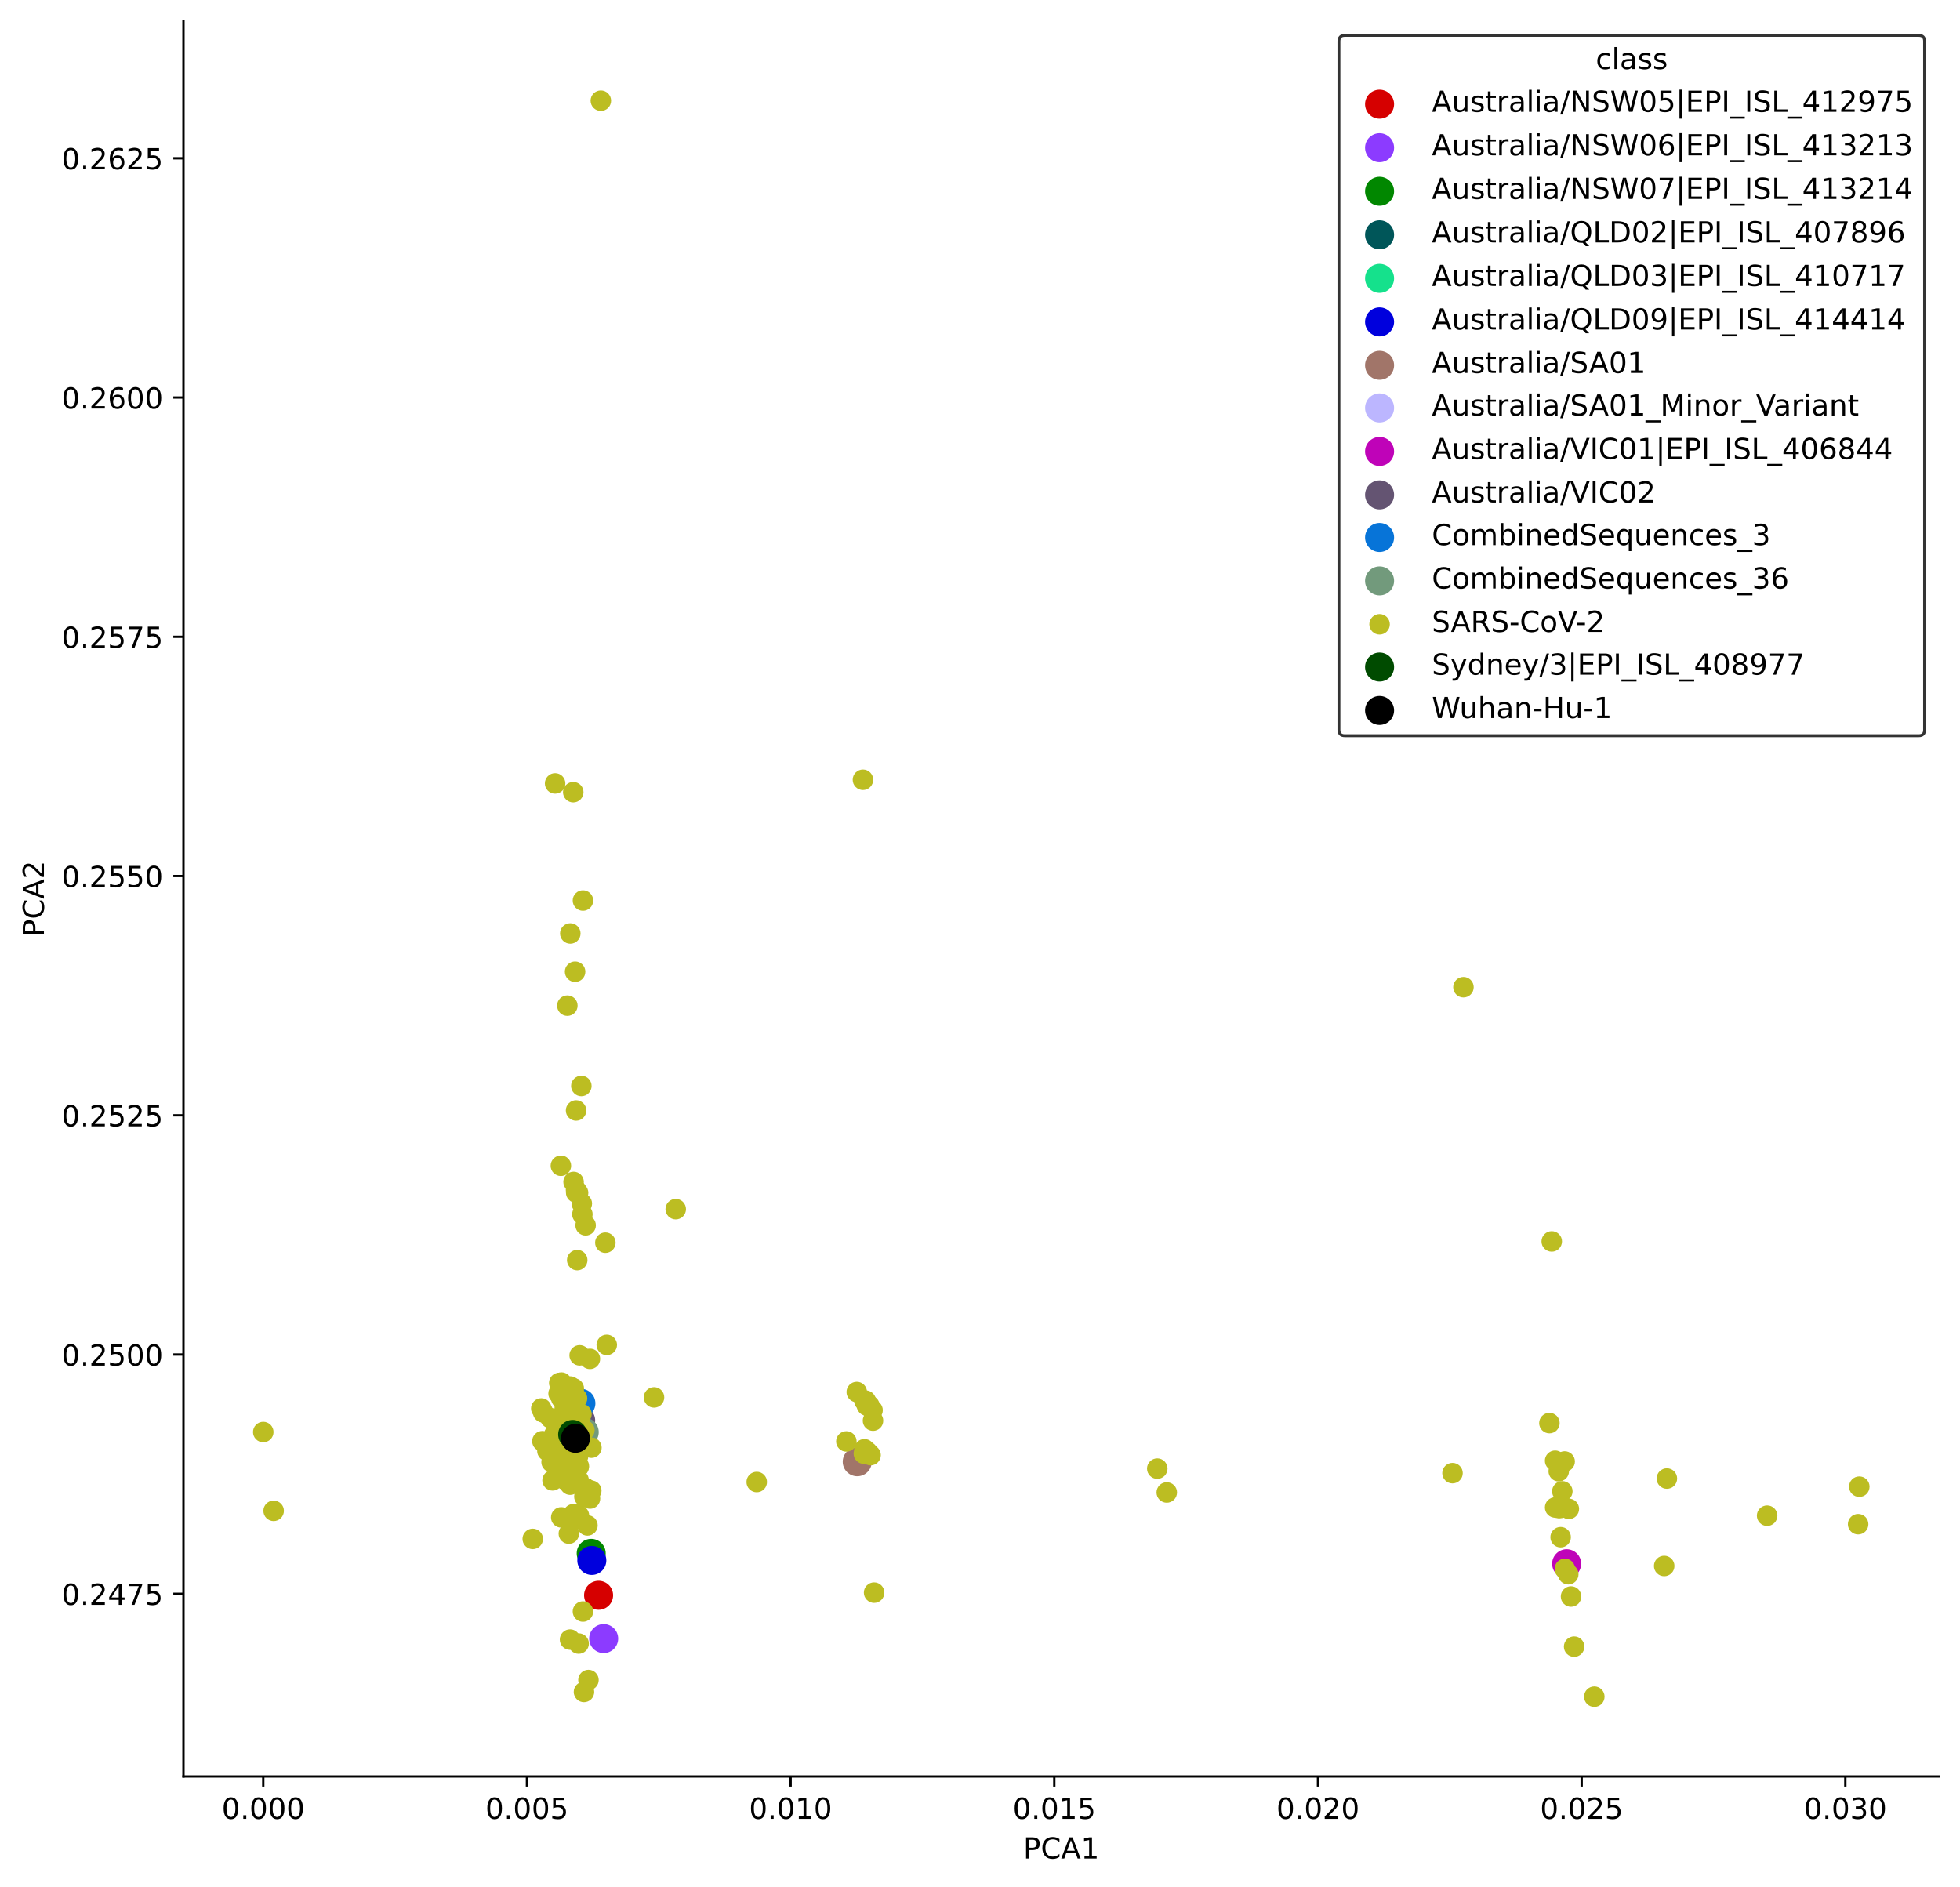 <?xml version="1.0" encoding="utf-8" standalone="no"?>
<!DOCTYPE svg PUBLIC "-//W3C//DTD SVG 1.1//EN"
  "http://www.w3.org/Graphics/SVG/1.1/DTD/svg11.dtd">
<!-- Created with matplotlib (https://matplotlib.org/) -->
<svg height="650.2pt" version="1.1" viewBox="0 0 675.2 650.2" width="675.2pt" xmlns="http://www.w3.org/2000/svg" xmlns:xlink="http://www.w3.org/1999/xlink">
 <defs>
  <style type="text/css">
*{stroke-linecap:butt;stroke-linejoin:round;}
  </style>
 </defs>
 <g id="figure_1">
  <g id="patch_1">
   <path d="M 0 650.2 
L 675.2 650.2 
L 675.2 0 
L 0 0 
z
" style="fill:#ffffff;"/>
  </g>
  <g id="axes_1">
   <g id="patch_2">
    <path d="M 63.2 612 
L 668 612 
L 668 7.2 
L 63.2 7.2 
z
" style="fill:#ffffff;"/>
   </g>
   <g id="PathCollection_1">
    <path clip-path="url(#p5d25886d7f)" d="M 206.207 554.581 
C 207.533 554.581 208.805 554.054 209.743 553.117 
C 210.68 552.179 211.207 550.907 211.207 549.581 
C 211.207 548.255 210.68 546.983 209.743 546.045 
C 208.805 545.108 207.533 544.581 206.207 544.581 
C 204.881 544.581 203.609 545.108 202.672 546.045 
C 201.734 546.983 201.207 548.255 201.207 549.581 
C 201.207 550.907 201.734 552.179 202.672 553.117 
C 203.609 554.054 204.881 554.581 206.207 554.581 
z
" style="fill:#d60000;"/>
   </g>
   <g id="PathCollection_2">
    <path clip-path="url(#p5d25886d7f)" d="M 207.956 569.497 
C 209.282 569.497 210.554 568.97 211.492 568.032 
C 212.429 567.095 212.956 565.823 212.956 564.497 
C 212.956 563.171 212.429 561.899 211.492 560.961 
C 210.554 560.024 209.282 559.497 207.956 559.497 
C 206.63 559.497 205.358 560.024 204.421 560.961 
C 203.483 561.899 202.956 563.171 202.956 564.497 
C 202.956 565.823 203.483 567.095 204.421 568.032 
C 205.358 568.97 206.63 569.497 207.956 569.497 
z
" style="fill:#8c3bff;"/>
   </g>
   <g id="matplotlib.axis_1">
    <g id="xtick_1">
     <g id="line2d_1">
      <defs>
       <path d="M 0 0 
L 0 3.5 
" id="m36e1e9cad9" style="stroke:#000000;stroke-width:0.8;"/>
      </defs>
      <g>
       <use style="stroke:#000000;stroke-width:0.8;" x="90.691" xlink:href="#m36e1e9cad9" y="612"/>
      </g>
     </g>
     <g id="text_1">
      <!-- 0.000 -->
      <defs>
       <path d="M 31.781 66.406 
Q 24.172 66.406 20.328 58.906 
Q 16.5 51.422 16.5 36.375 
Q 16.5 21.391 20.328 13.891 
Q 24.172 6.391 31.781 6.391 
Q 39.453 6.391 43.281 13.891 
Q 47.125 21.391 47.125 36.375 
Q 47.125 51.422 43.281 58.906 
Q 39.453 66.406 31.781 66.406 
z
M 31.781 74.219 
Q 44.047 74.219 50.516 64.516 
Q 56.984 54.828 56.984 36.375 
Q 56.984 17.969 50.516 8.266 
Q 44.047 -1.422 31.781 -1.422 
Q 19.531 -1.422 13.062 8.266 
Q 6.594 17.969 6.594 36.375 
Q 6.594 54.828 13.062 64.516 
Q 19.531 74.219 31.781 74.219 
z
" id="DejaVuSans-48"/>
       <path d="M 10.688 12.406 
L 21 12.406 
L 21 0 
L 10.688 0 
z
" id="DejaVuSans-46"/>
      </defs>
      <g transform="translate(76.377 626.598)scale(0.1 -0.1)">
       <use xlink:href="#DejaVuSans-48"/>
       <use x="63.623" xlink:href="#DejaVuSans-46"/>
       <use x="95.41" xlink:href="#DejaVuSans-48"/>
       <use x="159.033" xlink:href="#DejaVuSans-48"/>
       <use x="222.656" xlink:href="#DejaVuSans-48"/>
      </g>
     </g>
    </g>
    <g id="xtick_2">
     <g id="line2d_2">
      <g>
       <use style="stroke:#000000;stroke-width:0.8;" x="181.526" xlink:href="#m36e1e9cad9" y="612"/>
      </g>
     </g>
     <g id="text_2">
      <!-- 0.005 -->
      <defs>
       <path d="M 10.797 72.906 
L 49.516 72.906 
L 49.516 64.594 
L 19.828 64.594 
L 19.828 46.734 
Q 21.969 47.469 24.109 47.828 
Q 26.266 48.188 28.422 48.188 
Q 40.625 48.188 47.75 41.5 
Q 54.891 34.812 54.891 23.391 
Q 54.891 11.625 47.562 5.094 
Q 40.234 -1.422 26.906 -1.422 
Q 22.312 -1.422 17.547 -0.641 
Q 12.797 0.141 7.719 1.703 
L 7.719 11.625 
Q 12.109 9.234 16.797 8.062 
Q 21.484 6.891 26.703 6.891 
Q 35.156 6.891 40.078 11.328 
Q 45.016 15.766 45.016 23.391 
Q 45.016 31 40.078 35.438 
Q 35.156 39.891 26.703 39.891 
Q 22.75 39.891 18.812 39.016 
Q 14.891 38.141 10.797 36.281 
z
" id="DejaVuSans-53"/>
      </defs>
      <g transform="translate(167.212 626.598)scale(0.1 -0.1)">
       <use xlink:href="#DejaVuSans-48"/>
       <use x="63.623" xlink:href="#DejaVuSans-46"/>
       <use x="95.41" xlink:href="#DejaVuSans-48"/>
       <use x="159.033" xlink:href="#DejaVuSans-48"/>
       <use x="222.656" xlink:href="#DejaVuSans-53"/>
      </g>
     </g>
    </g>
    <g id="xtick_3">
     <g id="line2d_3">
      <g>
       <use style="stroke:#000000;stroke-width:0.8;" x="272.36" xlink:href="#m36e1e9cad9" y="612"/>
      </g>
     </g>
     <g id="text_3">
      <!-- 0.010 -->
      <defs>
       <path d="M 12.406 8.297 
L 28.516 8.297 
L 28.516 63.922 
L 10.984 60.406 
L 10.984 69.391 
L 28.422 72.906 
L 38.281 72.906 
L 38.281 8.297 
L 54.391 8.297 
L 54.391 0 
L 12.406 0 
z
" id="DejaVuSans-49"/>
      </defs>
      <g transform="translate(258.046 626.598)scale(0.1 -0.1)">
       <use xlink:href="#DejaVuSans-48"/>
       <use x="63.623" xlink:href="#DejaVuSans-46"/>
       <use x="95.41" xlink:href="#DejaVuSans-48"/>
       <use x="159.033" xlink:href="#DejaVuSans-49"/>
       <use x="222.656" xlink:href="#DejaVuSans-48"/>
      </g>
     </g>
    </g>
    <g id="xtick_4">
     <g id="line2d_4">
      <g>
       <use style="stroke:#000000;stroke-width:0.8;" x="363.195" xlink:href="#m36e1e9cad9" y="612"/>
      </g>
     </g>
     <g id="text_4">
      <!-- 0.015 -->
      <g transform="translate(348.881 626.598)scale(0.1 -0.1)">
       <use xlink:href="#DejaVuSans-48"/>
       <use x="63.623" xlink:href="#DejaVuSans-46"/>
       <use x="95.41" xlink:href="#DejaVuSans-48"/>
       <use x="159.033" xlink:href="#DejaVuSans-49"/>
       <use x="222.656" xlink:href="#DejaVuSans-53"/>
      </g>
     </g>
    </g>
    <g id="xtick_5">
     <g id="line2d_5">
      <g>
       <use style="stroke:#000000;stroke-width:0.8;" x="454.03" xlink:href="#m36e1e9cad9" y="612"/>
      </g>
     </g>
     <g id="text_5">
      <!-- 0.020 -->
      <defs>
       <path d="M 19.188 8.297 
L 53.609 8.297 
L 53.609 0 
L 7.328 0 
L 7.328 8.297 
Q 12.938 14.109 22.625 23.891 
Q 32.328 33.688 34.812 36.531 
Q 39.547 41.844 41.422 45.531 
Q 43.312 49.219 43.312 52.781 
Q 43.312 58.594 39.234 62.25 
Q 35.156 65.922 28.609 65.922 
Q 23.969 65.922 18.812 64.312 
Q 13.672 62.703 7.812 59.422 
L 7.812 69.391 
Q 13.766 71.781 18.938 73 
Q 24.125 74.219 28.422 74.219 
Q 39.75 74.219 46.484 68.547 
Q 53.219 62.891 53.219 53.422 
Q 53.219 48.922 51.531 44.891 
Q 49.859 40.875 45.406 35.406 
Q 44.188 33.984 37.641 27.219 
Q 31.109 20.453 19.188 8.297 
z
" id="DejaVuSans-50"/>
      </defs>
      <g transform="translate(439.716 626.598)scale(0.1 -0.1)">
       <use xlink:href="#DejaVuSans-48"/>
       <use x="63.623" xlink:href="#DejaVuSans-46"/>
       <use x="95.41" xlink:href="#DejaVuSans-48"/>
       <use x="159.033" xlink:href="#DejaVuSans-50"/>
       <use x="222.656" xlink:href="#DejaVuSans-48"/>
      </g>
     </g>
    </g>
    <g id="xtick_6">
     <g id="line2d_6">
      <g>
       <use style="stroke:#000000;stroke-width:0.8;" x="544.865" xlink:href="#m36e1e9cad9" y="612"/>
      </g>
     </g>
     <g id="text_6">
      <!-- 0.025 -->
      <g transform="translate(530.551 626.598)scale(0.1 -0.1)">
       <use xlink:href="#DejaVuSans-48"/>
       <use x="63.623" xlink:href="#DejaVuSans-46"/>
       <use x="95.41" xlink:href="#DejaVuSans-48"/>
       <use x="159.033" xlink:href="#DejaVuSans-50"/>
       <use x="222.656" xlink:href="#DejaVuSans-53"/>
      </g>
     </g>
    </g>
    <g id="xtick_7">
     <g id="line2d_7">
      <g>
       <use style="stroke:#000000;stroke-width:0.8;" x="635.7" xlink:href="#m36e1e9cad9" y="612"/>
      </g>
     </g>
     <g id="text_7">
      <!-- 0.030 -->
      <defs>
       <path d="M 40.578 39.312 
Q 47.656 37.797 51.625 33 
Q 55.609 28.219 55.609 21.188 
Q 55.609 10.406 48.188 4.484 
Q 40.766 -1.422 27.094 -1.422 
Q 22.516 -1.422 17.656 -0.516 
Q 12.797 0.391 7.625 2.203 
L 7.625 11.719 
Q 11.719 9.328 16.594 8.109 
Q 21.484 6.891 26.812 6.891 
Q 36.078 6.891 40.938 10.547 
Q 45.797 14.203 45.797 21.188 
Q 45.797 27.641 41.281 31.266 
Q 36.766 34.906 28.719 34.906 
L 20.219 34.906 
L 20.219 43.016 
L 29.109 43.016 
Q 36.375 43.016 40.234 45.922 
Q 44.094 48.828 44.094 54.297 
Q 44.094 59.906 40.109 62.906 
Q 36.141 65.922 28.719 65.922 
Q 24.656 65.922 20.016 65.031 
Q 15.375 64.156 9.812 62.312 
L 9.812 71.094 
Q 15.438 72.656 20.344 73.438 
Q 25.25 74.219 29.594 74.219 
Q 40.828 74.219 47.359 69.109 
Q 53.906 64.016 53.906 55.328 
Q 53.906 49.266 50.438 45.094 
Q 46.969 40.922 40.578 39.312 
z
" id="DejaVuSans-51"/>
      </defs>
      <g transform="translate(621.386 626.598)scale(0.1 -0.1)">
       <use xlink:href="#DejaVuSans-48"/>
       <use x="63.623" xlink:href="#DejaVuSans-46"/>
       <use x="95.41" xlink:href="#DejaVuSans-48"/>
       <use x="159.033" xlink:href="#DejaVuSans-51"/>
       <use x="222.656" xlink:href="#DejaVuSans-48"/>
      </g>
     </g>
    </g>
    <g id="text_8">
     <!-- PCA1 -->
     <defs>
      <path d="M 19.672 64.797 
L 19.672 37.406 
L 32.078 37.406 
Q 38.969 37.406 42.719 40.969 
Q 46.484 44.531 46.484 51.125 
Q 46.484 57.672 42.719 61.234 
Q 38.969 64.797 32.078 64.797 
z
M 9.812 72.906 
L 32.078 72.906 
Q 44.344 72.906 50.609 67.359 
Q 56.891 61.812 56.891 51.125 
Q 56.891 40.328 50.609 34.812 
Q 44.344 29.297 32.078 29.297 
L 19.672 29.297 
L 19.672 0 
L 9.812 0 
z
" id="DejaVuSans-80"/>
      <path d="M 64.406 67.281 
L 64.406 56.891 
Q 59.422 61.531 53.781 63.812 
Q 48.141 66.109 41.797 66.109 
Q 29.297 66.109 22.656 58.469 
Q 16.016 50.828 16.016 36.375 
Q 16.016 21.969 22.656 14.328 
Q 29.297 6.688 41.797 6.688 
Q 48.141 6.688 53.781 8.984 
Q 59.422 11.281 64.406 15.922 
L 64.406 5.609 
Q 59.234 2.094 53.438 0.328 
Q 47.656 -1.422 41.219 -1.422 
Q 24.656 -1.422 15.125 8.703 
Q 5.609 18.844 5.609 36.375 
Q 5.609 53.953 15.125 64.078 
Q 24.656 74.219 41.219 74.219 
Q 47.75 74.219 53.531 72.484 
Q 59.328 70.75 64.406 67.281 
z
" id="DejaVuSans-67"/>
      <path d="M 34.188 63.188 
L 20.797 26.906 
L 47.609 26.906 
z
M 28.609 72.906 
L 39.797 72.906 
L 67.578 0 
L 57.328 0 
L 50.688 18.703 
L 17.828 18.703 
L 11.188 0 
L 0.781 0 
z
" id="DejaVuSans-65"/>
     </defs>
     <g transform="translate(352.492 640.277)scale(0.1 -0.1)">
      <use xlink:href="#DejaVuSans-80"/>
      <use x="60.303" xlink:href="#DejaVuSans-67"/>
      <use x="130.127" xlink:href="#DejaVuSans-65"/>
      <use x="198.535" xlink:href="#DejaVuSans-49"/>
     </g>
    </g>
   </g>
   <g id="matplotlib.axis_2">
    <g id="ytick_1">
     <g id="line2d_8">
      <defs>
       <path d="M 0 0 
L -3.5 0 
" id="m5804503298" style="stroke:#000000;stroke-width:0.8;"/>
      </defs>
      <g>
       <use style="stroke:#000000;stroke-width:0.8;" x="63.2" xlink:href="#m5804503298" y="549.081"/>
      </g>
     </g>
     <g id="text_9">
      <!-- 0.2475 -->
      <defs>
       <path d="M 37.797 64.312 
L 12.891 25.391 
L 37.797 25.391 
z
M 35.203 72.906 
L 47.609 72.906 
L 47.609 25.391 
L 58.016 25.391 
L 58.016 17.188 
L 47.609 17.188 
L 47.609 0 
L 37.797 0 
L 37.797 17.188 
L 4.891 17.188 
L 4.891 26.703 
z
" id="DejaVuSans-52"/>
       <path d="M 8.203 72.906 
L 55.078 72.906 
L 55.078 68.703 
L 28.609 0 
L 18.312 0 
L 43.219 64.594 
L 8.203 64.594 
z
" id="DejaVuSans-55"/>
      </defs>
      <g transform="translate(21.209 552.88)scale(0.1 -0.1)">
       <use xlink:href="#DejaVuSans-48"/>
       <use x="63.623" xlink:href="#DejaVuSans-46"/>
       <use x="95.41" xlink:href="#DejaVuSans-50"/>
       <use x="159.033" xlink:href="#DejaVuSans-52"/>
       <use x="222.656" xlink:href="#DejaVuSans-55"/>
       <use x="286.279" xlink:href="#DejaVuSans-53"/>
      </g>
     </g>
    </g>
    <g id="ytick_2">
     <g id="line2d_9">
      <g>
       <use style="stroke:#000000;stroke-width:0.8;" x="63.2" xlink:href="#m5804503298" y="466.655"/>
      </g>
     </g>
     <g id="text_10">
      <!-- 0.2500 -->
      <g transform="translate(21.209 470.454)scale(0.1 -0.1)">
       <use xlink:href="#DejaVuSans-48"/>
       <use x="63.623" xlink:href="#DejaVuSans-46"/>
       <use x="95.41" xlink:href="#DejaVuSans-50"/>
       <use x="159.033" xlink:href="#DejaVuSans-53"/>
       <use x="222.656" xlink:href="#DejaVuSans-48"/>
       <use x="286.279" xlink:href="#DejaVuSans-48"/>
      </g>
     </g>
    </g>
    <g id="ytick_3">
     <g id="line2d_10">
      <g>
       <use style="stroke:#000000;stroke-width:0.8;" x="63.2" xlink:href="#m5804503298" y="384.23"/>
      </g>
     </g>
     <g id="text_11">
      <!-- 0.2525 -->
      <g transform="translate(21.209 388.029)scale(0.1 -0.1)">
       <use xlink:href="#DejaVuSans-48"/>
       <use x="63.623" xlink:href="#DejaVuSans-46"/>
       <use x="95.41" xlink:href="#DejaVuSans-50"/>
       <use x="159.033" xlink:href="#DejaVuSans-53"/>
       <use x="222.656" xlink:href="#DejaVuSans-50"/>
       <use x="286.279" xlink:href="#DejaVuSans-53"/>
      </g>
     </g>
    </g>
    <g id="ytick_4">
     <g id="line2d_11">
      <g>
       <use style="stroke:#000000;stroke-width:0.8;" x="63.2" xlink:href="#m5804503298" y="301.804"/>
      </g>
     </g>
     <g id="text_12">
      <!-- 0.2550 -->
      <g transform="translate(21.209 305.603)scale(0.1 -0.1)">
       <use xlink:href="#DejaVuSans-48"/>
       <use x="63.623" xlink:href="#DejaVuSans-46"/>
       <use x="95.41" xlink:href="#DejaVuSans-50"/>
       <use x="159.033" xlink:href="#DejaVuSans-53"/>
       <use x="222.656" xlink:href="#DejaVuSans-53"/>
       <use x="286.279" xlink:href="#DejaVuSans-48"/>
      </g>
     </g>
    </g>
    <g id="ytick_5">
     <g id="line2d_12">
      <g>
       <use style="stroke:#000000;stroke-width:0.8;" x="63.2" xlink:href="#m5804503298" y="219.378"/>
      </g>
     </g>
     <g id="text_13">
      <!-- 0.2575 -->
      <g transform="translate(21.209 223.177)scale(0.1 -0.1)">
       <use xlink:href="#DejaVuSans-48"/>
       <use x="63.623" xlink:href="#DejaVuSans-46"/>
       <use x="95.41" xlink:href="#DejaVuSans-50"/>
       <use x="159.033" xlink:href="#DejaVuSans-53"/>
       <use x="222.656" xlink:href="#DejaVuSans-55"/>
       <use x="286.279" xlink:href="#DejaVuSans-53"/>
      </g>
     </g>
    </g>
    <g id="ytick_6">
     <g id="line2d_13">
      <g>
       <use style="stroke:#000000;stroke-width:0.8;" x="63.2" xlink:href="#m5804503298" y="136.953"/>
      </g>
     </g>
     <g id="text_14">
      <!-- 0.2600 -->
      <defs>
       <path d="M 33.016 40.375 
Q 26.375 40.375 22.484 35.828 
Q 18.609 31.297 18.609 23.391 
Q 18.609 15.531 22.484 10.953 
Q 26.375 6.391 33.016 6.391 
Q 39.656 6.391 43.531 10.953 
Q 47.406 15.531 47.406 23.391 
Q 47.406 31.297 43.531 35.828 
Q 39.656 40.375 33.016 40.375 
z
M 52.594 71.297 
L 52.594 62.312 
Q 48.875 64.062 45.094 64.984 
Q 41.312 65.922 37.594 65.922 
Q 27.828 65.922 22.672 59.328 
Q 17.531 52.734 16.797 39.406 
Q 19.672 43.656 24.016 45.922 
Q 28.375 48.188 33.594 48.188 
Q 44.578 48.188 50.953 41.516 
Q 57.328 34.859 57.328 23.391 
Q 57.328 12.156 50.688 5.359 
Q 44.047 -1.422 33.016 -1.422 
Q 20.359 -1.422 13.672 8.266 
Q 6.984 17.969 6.984 36.375 
Q 6.984 53.656 15.188 63.938 
Q 23.391 74.219 37.203 74.219 
Q 40.922 74.219 44.703 73.484 
Q 48.484 72.75 52.594 71.297 
z
" id="DejaVuSans-54"/>
      </defs>
      <g transform="translate(21.209 140.752)scale(0.1 -0.1)">
       <use xlink:href="#DejaVuSans-48"/>
       <use x="63.623" xlink:href="#DejaVuSans-46"/>
       <use x="95.41" xlink:href="#DejaVuSans-50"/>
       <use x="159.033" xlink:href="#DejaVuSans-54"/>
       <use x="222.656" xlink:href="#DejaVuSans-48"/>
       <use x="286.279" xlink:href="#DejaVuSans-48"/>
      </g>
     </g>
    </g>
    <g id="ytick_7">
     <g id="line2d_14">
      <g>
       <use style="stroke:#000000;stroke-width:0.8;" x="63.2" xlink:href="#m5804503298" y="54.527"/>
      </g>
     </g>
     <g id="text_15">
      <!-- 0.2625 -->
      <g transform="translate(21.209 58.326)scale(0.1 -0.1)">
       <use xlink:href="#DejaVuSans-48"/>
       <use x="63.623" xlink:href="#DejaVuSans-46"/>
       <use x="95.41" xlink:href="#DejaVuSans-50"/>
       <use x="159.033" xlink:href="#DejaVuSans-54"/>
       <use x="222.656" xlink:href="#DejaVuSans-50"/>
       <use x="286.279" xlink:href="#DejaVuSans-53"/>
      </g>
     </g>
    </g>
    <g id="text_16">
     <!-- PCA2 -->
     <g transform="translate(15.13 322.708)rotate(-90)scale(0.1 -0.1)">
      <use xlink:href="#DejaVuSans-80"/>
      <use x="60.303" xlink:href="#DejaVuSans-67"/>
      <use x="130.127" xlink:href="#DejaVuSans-65"/>
      <use x="198.535" xlink:href="#DejaVuSans-50"/>
     </g>
    </g>
   </g>
   <g id="PathCollection_3">
    <path clip-path="url(#p5d25886d7f)" d="M 203.665 540.138 
C 204.991 540.138 206.262 539.611 207.2 538.674 
C 208.138 537.736 208.665 536.464 208.665 535.138 
C 208.665 533.812 208.138 532.54 207.2 531.603 
C 206.262 530.665 204.991 530.138 203.665 530.138 
C 202.339 530.138 201.067 530.665 200.129 531.603 
C 199.191 532.54 198.665 533.812 198.665 535.138 
C 198.665 536.464 199.191 537.736 200.129 538.674 
C 201.067 539.611 202.339 540.138 203.665 540.138 
z
" style="fill:#018700;"/>
   </g>
   <g id="patch_3">
    <path d="M 63.2 612 
L 63.2 7.2 
" style="fill:none;stroke:#000000;stroke-linecap:square;stroke-linejoin:miter;stroke-width:0.8;"/>
   </g>
   <g id="patch_4">
    <path d="M 63.2 612 
L 668 612 
" style="fill:none;stroke:#000000;stroke-linecap:square;stroke-linejoin:miter;stroke-width:0.8;"/>
   </g>
   <g id="PathCollection_4">
    <path clip-path="url(#p5d25886d7f)" d="M 198.439 496.963 
C 199.765 496.963 201.037 496.436 201.974 495.499 
C 202.912 494.561 203.439 493.289 203.439 491.963 
C 203.439 490.637 202.912 489.365 201.974 488.428 
C 201.037 487.49 199.765 486.963 198.439 486.963 
C 197.113 486.963 195.841 487.49 194.903 488.428 
C 193.966 489.365 193.439 490.637 193.439 491.963 
C 193.439 493.289 193.966 494.561 194.903 495.499 
C 195.841 496.436 197.113 496.963 198.439 496.963 
z
" style="fill:#005659;"/>
   </g>
   <g id="PathCollection_5">
    <path clip-path="url(#p5d25886d7f)" d="M 200.086 500.443 
C 201.412 500.443 202.684 499.916 203.621 498.978 
C 204.559 498.041 205.086 496.769 205.086 495.443 
C 205.086 494.117 204.559 492.845 203.621 491.907 
C 202.684 490.97 201.412 490.443 200.086 490.443 
C 198.76 490.443 197.488 490.97 196.55 491.907 
C 195.613 492.845 195.086 494.117 195.086 495.443 
C 195.086 496.769 195.613 498.041 196.55 498.978 
C 197.488 499.916 198.76 500.443 200.086 500.443 
z
" style="fill:#15e18c;"/>
   </g>
   <g id="PathCollection_6">
    <path clip-path="url(#p5d25886d7f)" d="M 203.876 542.573 
C 205.202 542.573 206.474 542.046 207.412 541.108 
C 208.349 540.17 208.876 538.899 208.876 537.573 
C 208.876 536.247 208.349 534.975 207.412 534.037 
C 206.474 533.099 205.202 532.573 203.876 532.573 
C 202.55 532.573 201.278 533.099 200.34 534.037 
C 199.403 534.975 198.876 536.247 198.876 537.573 
C 198.876 538.899 199.403 540.17 200.34 541.108 
C 201.278 542.046 202.55 542.573 203.876 542.573 
z
" style="fill:#0000dd;"/>
   </g>
   <g id="PathCollection_7">
    <path clip-path="url(#p5d25886d7f)" d="M 295.311 508.586 
C 296.637 508.586 297.909 508.059 298.846 507.121 
C 299.784 506.184 300.311 504.912 300.311 503.586 
C 300.311 502.26 299.784 500.988 298.846 500.05 
C 297.909 499.113 296.637 498.586 295.311 498.586 
C 293.985 498.586 292.713 499.113 291.775 500.05 
C 290.838 500.988 290.311 502.26 290.311 503.586 
C 290.311 504.912 290.838 506.184 291.775 507.121 
C 292.713 508.059 293.985 508.586 295.311 508.586 
z
" style="fill:#a17569;"/>
   </g>
   <g id="PathCollection_8">
    <path clip-path="url(#p5d25886d7f)" d="M 195.075 502.467 
C 196.401 502.467 197.673 501.94 198.61 501.002 
C 199.548 500.065 200.075 498.793 200.075 497.467 
C 200.075 496.141 199.548 494.869 198.61 493.931 
C 197.673 492.993 196.401 492.467 195.075 492.467 
C 193.749 492.467 192.477 492.993 191.539 493.931 
C 190.602 494.869 190.075 496.141 190.075 497.467 
C 190.075 498.793 190.602 500.065 191.539 501.002 
C 192.477 501.94 193.749 502.467 195.075 502.467 
z
" style="fill:#bcb6ff;"/>
   </g>
   <g id="PathCollection_9">
    <path clip-path="url(#p5d25886d7f)" d="M 539.694 543.713 
C 541.02 543.713 542.292 543.187 543.23 542.249 
C 544.167 541.311 544.694 540.039 544.694 538.713 
C 544.694 537.387 544.167 536.116 543.23 535.178 
C 542.292 534.24 541.02 533.713 539.694 533.713 
C 538.368 533.713 537.096 534.24 536.158 535.178 
C 535.221 536.116 534.694 537.387 534.694 538.713 
C 534.694 540.039 535.221 541.311 536.158 542.249 
C 537.096 543.187 538.368 543.713 539.694 543.713 
z
" style="fill:#bf03b8;"/>
   </g>
   <g id="PathCollection_10">
    <path clip-path="url(#p5d25886d7f)" d="M 200.032 494.382 
C 201.358 494.382 202.63 493.855 203.568 492.917 
C 204.506 491.98 205.032 490.708 205.032 489.382 
C 205.032 488.056 204.506 486.784 203.568 485.846 
C 202.63 484.909 201.358 484.382 200.032 484.382 
C 198.706 484.382 197.435 484.909 196.497 485.846 
C 195.559 486.784 195.032 488.056 195.032 489.382 
C 195.032 490.708 195.559 491.98 196.497 492.917 
C 197.435 493.855 198.706 494.382 200.032 494.382 
z
" style="fill:#645472;"/>
   </g>
   <g id="PathCollection_11">
    <path clip-path="url(#p5d25886d7f)" d="M 200.107 488.46 
C 201.433 488.46 202.705 487.933 203.642 486.995 
C 204.58 486.058 205.107 484.786 205.107 483.46 
C 205.107 482.134 204.58 480.862 203.642 479.924 
C 202.705 478.987 201.433 478.46 200.107 478.46 
C 198.781 478.46 197.509 478.987 196.571 479.924 
C 195.634 480.862 195.107 482.134 195.107 483.46 
C 195.107 484.786 195.634 486.058 196.571 486.995 
C 197.509 487.933 198.781 488.46 200.107 488.46 
z
" style="fill:#0774d8;"/>
   </g>
   <g id="PathCollection_12">
    <path clip-path="url(#p5d25886d7f)" d="M 201.262 498.386 
C 202.588 498.386 203.86 497.859 204.798 496.921 
C 205.736 495.984 206.262 494.712 206.262 493.386 
C 206.262 492.06 205.736 490.788 204.798 489.85 
C 203.86 488.913 202.588 488.386 201.262 488.386 
C 199.936 488.386 198.665 488.913 197.727 489.85 
C 196.789 490.788 196.262 492.06 196.262 493.386 
C 196.262 494.712 196.789 495.984 197.727 496.921 
C 198.665 497.859 199.936 498.386 201.262 498.386 
z
" style="fill:#729a7c;"/>
   </g>
   <g id="PathCollection_13">
    <defs>
     <path d="M 0 3.536 
C 0.938 3.536 1.837 3.163 2.5 2.5 
C 3.163 1.837 3.536 0.938 3.536 0 
C 3.536 -0.938 3.163 -1.837 2.5 -2.5 
C 1.837 -3.163 0.938 -3.536 0 -3.536 
C -0.938 -3.536 -1.837 -3.163 -2.5 -2.5 
C -3.163 -1.837 -3.536 -0.938 -3.536 0 
C -3.536 0.938 -3.163 1.837 -2.5 2.5 
C -1.837 3.163 -0.938 3.536 0 3.536 
z
" id="C0_0_a39d31fa5a"/>
    </defs>
    <g clip-path="url(#p5d25886d7f)">
     <use style="fill:#bcbd22;" x="225.302" xlink:href="#C0_0_a39d31fa5a" y="481.415"/>
    </g>
    <g clip-path="url(#p5d25886d7f)">
     <use style="fill:#bcbd22;" x="196.463" xlink:href="#C0_0_a39d31fa5a" y="477.672"/>
    </g>
    <g clip-path="url(#p5d25886d7f)">
     <use style="fill:#bcbd22;" x="190.014" xlink:href="#C0_0_a39d31fa5a" y="503.701"/>
    </g>
    <g clip-path="url(#p5d25886d7f)">
     <use style="fill:#bcbd22;" x="195.743" xlink:href="#C0_0_a39d31fa5a" y="506.822"/>
    </g>
    <g clip-path="url(#p5d25886d7f)">
     <use style="fill:#bcbd22;" x="195.018" xlink:href="#C0_0_a39d31fa5a" y="504.378"/>
    </g>
    <g clip-path="url(#p5d25886d7f)">
     <use style="fill:#bcbd22;" x="193.736" xlink:href="#C0_0_a39d31fa5a" y="505.166"/>
    </g>
    <g clip-path="url(#p5d25886d7f)">
     <use style="fill:#bcbd22;" x="195.486" xlink:href="#C0_0_a39d31fa5a" y="504.715"/>
    </g>
    <g clip-path="url(#p5d25886d7f)">
     <use style="fill:#bcbd22;" x="191.03" xlink:href="#C0_0_a39d31fa5a" y="501.025"/>
    </g>
    <g clip-path="url(#p5d25886d7f)">
     <use style="fill:#bcbd22;" x="188.574" xlink:href="#C0_0_a39d31fa5a" y="499.859"/>
    </g>
    <g clip-path="url(#p5d25886d7f)">
     <use style="fill:#bcbd22;" x="196.8" xlink:href="#C0_0_a39d31fa5a" y="494.345"/>
    </g>
    <g clip-path="url(#p5d25886d7f)">
     <use style="fill:#bcbd22;" x="196.208" xlink:href="#C0_0_a39d31fa5a" y="488.448"/>
    </g>
    <g clip-path="url(#p5d25886d7f)">
     <use style="fill:#bcbd22;" x="500.372" xlink:href="#C0_0_a39d31fa5a" y="507.51"/>
    </g>
    <g clip-path="url(#p5d25886d7f)">
     <use style="fill:#bcbd22;" x="535.725" xlink:href="#C0_0_a39d31fa5a" y="503.234"/>
    </g>
    <g clip-path="url(#p5d25886d7f)">
     <use style="fill:#bcbd22;" x="194.862" xlink:href="#C0_0_a39d31fa5a" y="506.193"/>
    </g>
    <g clip-path="url(#p5d25886d7f)">
     <use style="fill:#bcbd22;" x="194.882" xlink:href="#C0_0_a39d31fa5a" y="482.028"/>
    </g>
    <g clip-path="url(#p5d25886d7f)">
     <use style="fill:#bcbd22;" x="536.971" xlink:href="#C0_0_a39d31fa5a" y="506.849"/>
    </g>
    <g clip-path="url(#p5d25886d7f)">
     <use style="fill:#bcbd22;" x="196.371" xlink:href="#C0_0_a39d31fa5a" y="564.842"/>
    </g>
    <g clip-path="url(#p5d25886d7f)">
     <use style="fill:#bcbd22;" x="198.115" xlink:href="#C0_0_a39d31fa5a" y="334.763"/>
    </g>
    <g clip-path="url(#p5d25886d7f)">
     <use style="fill:#bcbd22;" x="197.399" xlink:href="#C0_0_a39d31fa5a" y="480.063"/>
    </g>
    <g clip-path="url(#p5d25886d7f)">
     <use style="fill:#bcbd22;" x="195.996" xlink:href="#C0_0_a39d31fa5a" y="480.025"/>
    </g>
    <g clip-path="url(#p5d25886d7f)">
     <use style="fill:#bcbd22;" x="300.74" xlink:href="#C0_0_a39d31fa5a" y="489.425"/>
    </g>
    <g clip-path="url(#p5d25886d7f)">
     <use style="fill:#bcbd22;" x="504.141" xlink:href="#C0_0_a39d31fa5a" y="340.099"/>
    </g>
    <g clip-path="url(#p5d25886d7f)">
     <use style="fill:#bcbd22;" x="196.025" xlink:href="#C0_0_a39d31fa5a" y="495.49"/>
    </g>
    <g clip-path="url(#p5d25886d7f)">
     <use style="fill:#bcbd22;" x="206.985" xlink:href="#C0_0_a39d31fa5a" y="34.691"/>
    </g>
    <g clip-path="url(#p5d25886d7f)">
     <use style="fill:#bcbd22;" x="200.428" xlink:href="#C0_0_a39d31fa5a" y="512.148"/>
    </g>
    <g clip-path="url(#p5d25886d7f)">
     <use style="fill:#bcbd22;" x="197.43" xlink:href="#C0_0_a39d31fa5a" y="489.852"/>
    </g>
    <g clip-path="url(#p5d25886d7f)">
     <use style="fill:#bcbd22;" x="197.43" xlink:href="#C0_0_a39d31fa5a" y="505.701"/>
    </g>
    <g clip-path="url(#p5d25886d7f)">
     <use style="fill:#bcbd22;" x="195.786" xlink:href="#C0_0_a39d31fa5a" y="489.118"/>
    </g>
    <g clip-path="url(#p5d25886d7f)">
     <use style="fill:#bcbd22;" x="200.427" xlink:href="#C0_0_a39d31fa5a" y="414.639"/>
    </g>
    <g clip-path="url(#p5d25886d7f)">
     <use style="fill:#bcbd22;" x="300.585" xlink:href="#C0_0_a39d31fa5a" y="485.821"/>
    </g>
    <g clip-path="url(#p5d25886d7f)">
     <use style="fill:#bcbd22;" x="195.938" xlink:href="#C0_0_a39d31fa5a" y="509.863"/>
    </g>
    <g clip-path="url(#p5d25886d7f)">
     <use style="fill:#bcbd22;" x="202.719" xlink:href="#C0_0_a39d31fa5a" y="578.774"/>
    </g>
    <g clip-path="url(#p5d25886d7f)">
     <use style="fill:#bcbd22;" x="198.444" xlink:href="#C0_0_a39d31fa5a" y="499.188"/>
    </g>
    <g clip-path="url(#p5d25886d7f)">
     <use style="fill:#bcbd22;" x="197.834" xlink:href="#C0_0_a39d31fa5a" y="504.473"/>
    </g>
    <g clip-path="url(#p5d25886d7f)">
     <use style="fill:#bcbd22;" x="197.636" xlink:href="#C0_0_a39d31fa5a" y="479.981"/>
    </g>
    <g clip-path="url(#p5d25886d7f)">
     <use style="fill:#bcbd22;" x="195.43" xlink:href="#C0_0_a39d31fa5a" y="505.093"/>
    </g>
    <g clip-path="url(#p5d25886d7f)">
     <use style="fill:#bcbd22;" x="197.156" xlink:href="#C0_0_a39d31fa5a" y="494.652"/>
    </g>
    <g clip-path="url(#p5d25886d7f)">
     <use style="fill:#bcbd22;" x="195.899" xlink:href="#C0_0_a39d31fa5a" y="492.771"/>
    </g>
    <g clip-path="url(#p5d25886d7f)">
     <use style="fill:#bcbd22;" x="299.906" xlink:href="#C0_0_a39d31fa5a" y="501.298"/>
    </g>
    <g clip-path="url(#p5d25886d7f)">
     <use style="fill:#bcbd22;" x="195.265" xlink:href="#C0_0_a39d31fa5a" y="504.702"/>
    </g>
    <g clip-path="url(#p5d25886d7f)">
     <use style="fill:#bcbd22;" x="195.335" xlink:href="#C0_0_a39d31fa5a" y="492.841"/>
    </g>
    <g clip-path="url(#p5d25886d7f)">
     <use style="fill:#bcbd22;" x="203.25" xlink:href="#C0_0_a39d31fa5a" y="516.254"/>
    </g>
    <g clip-path="url(#p5d25886d7f)">
     <use style="fill:#bcbd22;" x="194.665" xlink:href="#C0_0_a39d31fa5a" y="496.776"/>
    </g>
    <g clip-path="url(#p5d25886d7f)">
     <use style="fill:#bcbd22;" x="196.571" xlink:href="#C0_0_a39d31fa5a" y="509.624"/>
    </g>
    <g clip-path="url(#p5d25886d7f)">
     <use style="fill:#bcbd22;" x="197.516" xlink:href="#C0_0_a39d31fa5a" y="521.652"/>
    </g>
    <g clip-path="url(#p5d25886d7f)">
     <use style="fill:#bcbd22;" x="194.73" xlink:href="#C0_0_a39d31fa5a" y="494.226"/>
    </g>
    <g clip-path="url(#p5d25886d7f)">
     <use style="fill:#bcbd22;" x="196.918" xlink:href="#C0_0_a39d31fa5a" y="507.141"/>
    </g>
    <g clip-path="url(#p5d25886d7f)">
     <use style="fill:#bcbd22;" x="197.476" xlink:href="#C0_0_a39d31fa5a" y="497.863"/>
    </g>
    <g clip-path="url(#p5d25886d7f)">
     <use style="fill:#bcbd22;" x="196.992" xlink:href="#C0_0_a39d31fa5a" y="510.763"/>
    </g>
    <g clip-path="url(#p5d25886d7f)">
     <use style="fill:#bcbd22;" x="198.485" xlink:href="#C0_0_a39d31fa5a" y="501.419"/>
    </g>
    <g clip-path="url(#p5d25886d7f)">
     <use style="fill:#bcbd22;" x="194.151" xlink:href="#C0_0_a39d31fa5a" y="486.928"/>
    </g>
    <g clip-path="url(#p5d25886d7f)">
     <use style="fill:#bcbd22;" x="199.146" xlink:href="#C0_0_a39d31fa5a" y="497.415"/>
    </g>
    <g clip-path="url(#p5d25886d7f)">
     <use style="fill:#bcbd22;" x="203.742" xlink:href="#C0_0_a39d31fa5a" y="498.737"/>
    </g>
    <g clip-path="url(#p5d25886d7f)">
     <use style="fill:#bcbd22;" x="201.315" xlink:href="#C0_0_a39d31fa5a" y="492.706"/>
    </g>
    <g clip-path="url(#p5d25886d7f)">
     <use style="fill:#bcbd22;" x="203.689" xlink:href="#C0_0_a39d31fa5a" y="513.548"/>
    </g>
    <g clip-path="url(#p5d25886d7f)">
     <use style="fill:#bcbd22;" x="186.465" xlink:href="#C0_0_a39d31fa5a" y="485.231"/>
    </g>
    <g clip-path="url(#p5d25886d7f)">
     <use style="fill:#bcbd22;" x="197.184" xlink:href="#C0_0_a39d31fa5a" y="494.662"/>
    </g>
    <g clip-path="url(#p5d25886d7f)">
     <use style="fill:#bcbd22;" x="196.019" xlink:href="#C0_0_a39d31fa5a" y="506.775"/>
    </g>
    <g clip-path="url(#p5d25886d7f)">
     <use style="fill:#bcbd22;" x="196.004" xlink:href="#C0_0_a39d31fa5a" y="493.269"/>
    </g>
    <g clip-path="url(#p5d25886d7f)">
     <use style="fill:#bcbd22;" x="193.538" xlink:href="#C0_0_a39d31fa5a" y="478.041"/>
    </g>
    <g clip-path="url(#p5d25886d7f)">
     <use style="fill:#bcbd22;" x="537.61" xlink:href="#C0_0_a39d31fa5a" y="504.432"/>
    </g>
    <g clip-path="url(#p5d25886d7f)">
     <use style="fill:#bcbd22;" x="197.941" xlink:href="#C0_0_a39d31fa5a" y="485.254"/>
    </g>
    <g clip-path="url(#p5d25886d7f)">
     <use style="fill:#bcbd22;" x="536.759" xlink:href="#C0_0_a39d31fa5a" y="519.496"/>
    </g>
    <g clip-path="url(#p5d25886d7f)">
     <use style="fill:#bcbd22;" x="640.106" xlink:href="#C0_0_a39d31fa5a" y="525.093"/>
    </g>
    <g clip-path="url(#p5d25886d7f)">
     <use style="fill:#bcbd22;" x="640.509" xlink:href="#C0_0_a39d31fa5a" y="512.17"/>
    </g>
    <g clip-path="url(#p5d25886d7f)">
     <use style="fill:#bcbd22;" x="535.731" xlink:href="#C0_0_a39d31fa5a" y="519.329"/>
    </g>
    <g clip-path="url(#p5d25886d7f)">
     <use style="fill:#bcbd22;" x="539.074" xlink:href="#C0_0_a39d31fa5a" y="540.483"/>
    </g>
    <g clip-path="url(#p5d25886d7f)">
     <use style="fill:#bcbd22;" x="537.622" xlink:href="#C0_0_a39d31fa5a" y="529.568"/>
    </g>
    <g clip-path="url(#p5d25886d7f)">
     <use style="fill:#bcbd22;" x="195.759" xlink:href="#C0_0_a39d31fa5a" y="504.867"/>
    </g>
    <g clip-path="url(#p5d25886d7f)">
     <use style="fill:#bcbd22;" x="539.008" xlink:href="#C0_0_a39d31fa5a" y="503.493"/>
    </g>
    <g clip-path="url(#p5d25886d7f)">
     <use style="fill:#bcbd22;" x="197.965" xlink:href="#C0_0_a39d31fa5a" y="510.204"/>
    </g>
    <g clip-path="url(#p5d25886d7f)">
     <use style="fill:#bcbd22;" x="193.483" xlink:href="#C0_0_a39d31fa5a" y="509.084"/>
    </g>
    <g clip-path="url(#p5d25886d7f)">
     <use style="fill:#bcbd22;" x="195.87" xlink:href="#C0_0_a39d31fa5a" y="504.829"/>
    </g>
    <g clip-path="url(#p5d25886d7f)">
     <use style="fill:#bcbd22;" x="200.265" xlink:href="#C0_0_a39d31fa5a" y="374.125"/>
    </g>
    <g clip-path="url(#p5d25886d7f)">
     <use style="fill:#bcbd22;" x="194.809" xlink:href="#C0_0_a39d31fa5a" y="496.006"/>
    </g>
    <g clip-path="url(#p5d25886d7f)">
     <use style="fill:#bcbd22;" x="195.309" xlink:href="#C0_0_a39d31fa5a" y="488.23"/>
    </g>
    <g clip-path="url(#p5d25886d7f)">
     <use style="fill:#bcbd22;" x="195.962" xlink:href="#C0_0_a39d31fa5a" y="528.337"/>
    </g>
    <g clip-path="url(#p5d25886d7f)">
     <use style="fill:#bcbd22;" x="573.299" xlink:href="#C0_0_a39d31fa5a" y="539.48"/>
    </g>
    <g clip-path="url(#p5d25886d7f)">
     <use style="fill:#bcbd22;" x="194.173" xlink:href="#C0_0_a39d31fa5a" y="501.513"/>
    </g>
    <g clip-path="url(#p5d25886d7f)">
     <use style="fill:#bcbd22;" x="190.489" xlink:href="#C0_0_a39d31fa5a" y="502.489"/>
    </g>
    <g clip-path="url(#p5d25886d7f)">
     <use style="fill:#bcbd22;" x="195.445" xlink:href="#C0_0_a39d31fa5a" y="346.45"/>
    </g>
    <g clip-path="url(#p5d25886d7f)">
     <use style="fill:#bcbd22;" x="194.199" xlink:href="#C0_0_a39d31fa5a" y="502.285"/>
    </g>
    <g clip-path="url(#p5d25886d7f)">
     <use style="fill:#bcbd22;" x="193.217" xlink:href="#C0_0_a39d31fa5a" y="401.614"/>
    </g>
    <g clip-path="url(#p5d25886d7f)">
     <use style="fill:#bcbd22;" x="193.372" xlink:href="#C0_0_a39d31fa5a" y="504.082"/>
    </g>
    <g clip-path="url(#p5d25886d7f)">
     <use style="fill:#bcbd22;" x="193.372" xlink:href="#C0_0_a39d31fa5a" y="504.082"/>
    </g>
    <g clip-path="url(#p5d25886d7f)">
     <use style="fill:#bcbd22;" x="196.19" xlink:href="#C0_0_a39d31fa5a" y="494.199"/>
    </g>
    <g clip-path="url(#p5d25886d7f)">
     <use style="fill:#bcbd22;" x="191.533" xlink:href="#C0_0_a39d31fa5a" y="502.713"/>
    </g>
    <g clip-path="url(#p5d25886d7f)">
     <use style="fill:#bcbd22;" x="199.414" xlink:href="#C0_0_a39d31fa5a" y="505.111"/>
    </g>
    <g clip-path="url(#p5d25886d7f)">
     <use style="fill:#bcbd22;" x="195.516" xlink:href="#C0_0_a39d31fa5a" y="505.031"/>
    </g>
    <g clip-path="url(#p5d25886d7f)">
     <use style="fill:#bcbd22;" x="196.262" xlink:href="#C0_0_a39d31fa5a" y="524.591"/>
    </g>
    <g clip-path="url(#p5d25886d7f)">
     <use style="fill:#bcbd22;" x="198.488" xlink:href="#C0_0_a39d31fa5a" y="410.868"/>
    </g>
    <g clip-path="url(#p5d25886d7f)">
     <use style="fill:#bcbd22;" x="189.618" xlink:href="#C0_0_a39d31fa5a" y="488.547"/>
    </g>
    <g clip-path="url(#p5d25886d7f)">
     <use style="fill:#bcbd22;" x="574.222" xlink:href="#C0_0_a39d31fa5a" y="509.369"/>
    </g>
    <g clip-path="url(#p5d25886d7f)">
     <use style="fill:#bcbd22;" x="198.783" xlink:href="#C0_0_a39d31fa5a" y="481.748"/>
    </g>
    <g clip-path="url(#p5d25886d7f)">
     <use style="fill:#bcbd22;" x="196.754" xlink:href="#C0_0_a39d31fa5a" y="494.283"/>
    </g>
    <g clip-path="url(#p5d25886d7f)">
     <use style="fill:#bcbd22;" x="194.782" xlink:href="#C0_0_a39d31fa5a" y="492.895"/>
    </g>
    <g clip-path="url(#p5d25886d7f)">
     <use style="fill:#bcbd22;" x="195.792" xlink:href="#C0_0_a39d31fa5a" y="492.887"/>
    </g>
    <g clip-path="url(#p5d25886d7f)">
     <use style="fill:#bcbd22;" x="193.529" xlink:href="#C0_0_a39d31fa5a" y="491.018"/>
    </g>
    <g clip-path="url(#p5d25886d7f)">
     <use style="fill:#bcbd22;" x="232.782" xlink:href="#C0_0_a39d31fa5a" y="416.563"/>
    </g>
    <g clip-path="url(#p5d25886d7f)">
     <use style="fill:#bcbd22;" x="540.45" xlink:href="#C0_0_a39d31fa5a" y="519.821"/>
    </g>
    <g clip-path="url(#p5d25886d7f)">
     <use style="fill:#bcbd22;" x="192.317" xlink:href="#C0_0_a39d31fa5a" y="490.008"/>
    </g>
    <g clip-path="url(#p5d25886d7f)">
     <use style="fill:#bcbd22;" x="193.842" xlink:href="#C0_0_a39d31fa5a" y="491.383"/>
    </g>
    <g clip-path="url(#p5d25886d7f)">
     <use style="fill:#bcbd22;" x="197.146" xlink:href="#C0_0_a39d31fa5a" y="498.889"/>
    </g>
    <g clip-path="url(#p5d25886d7f)">
     <use style="fill:#bcbd22;" x="291.561" xlink:href="#C0_0_a39d31fa5a" y="496.588"/>
    </g>
    <g clip-path="url(#p5d25886d7f)">
     <use style="fill:#bcbd22;" x="192.655" xlink:href="#C0_0_a39d31fa5a" y="476.432"/>
    </g>
    <g clip-path="url(#p5d25886d7f)">
     <use style="fill:#bcbd22;" x="540.252" xlink:href="#C0_0_a39d31fa5a" y="542.333"/>
    </g>
    <g clip-path="url(#p5d25886d7f)">
     <use style="fill:#bcbd22;" x="537.424" xlink:href="#C0_0_a39d31fa5a" y="519.528"/>
    </g>
    <g clip-path="url(#p5d25886d7f)">
     <use style="fill:#bcbd22;" x="198.678" xlink:href="#C0_0_a39d31fa5a" y="521.523"/>
    </g>
    <g clip-path="url(#p5d25886d7f)">
     <use style="fill:#bcbd22;" x="199.327" xlink:href="#C0_0_a39d31fa5a" y="505.395"/>
    </g>
    <g clip-path="url(#p5d25886d7f)">
     <use style="fill:#bcbd22;" x="197.478" xlink:href="#C0_0_a39d31fa5a" y="272.913"/>
    </g>
    <g clip-path="url(#p5d25886d7f)">
     <use style="fill:#bcbd22;" x="194.555" xlink:href="#C0_0_a39d31fa5a" y="484.775"/>
    </g>
    <g clip-path="url(#p5d25886d7f)">
     <use style="fill:#bcbd22;" x="197.593" xlink:href="#C0_0_a39d31fa5a" y="407.188"/>
    </g>
    <g clip-path="url(#p5d25886d7f)">
     <use style="fill:#bcbd22;" x="199.144" xlink:href="#C0_0_a39d31fa5a" y="410.954"/>
    </g>
    <g clip-path="url(#p5d25886d7f)">
     <use style="fill:#bcbd22;" x="201.742" xlink:href="#C0_0_a39d31fa5a" y="422.131"/>
    </g>
    <g clip-path="url(#p5d25886d7f)">
     <use style="fill:#bcbd22;" x="200.819" xlink:href="#C0_0_a39d31fa5a" y="310.234"/>
    </g>
    <g clip-path="url(#p5d25886d7f)">
     <use style="fill:#bcbd22;" x="190.982" xlink:href="#C0_0_a39d31fa5a" y="494.146"/>
    </g>
    <g clip-path="url(#p5d25886d7f)">
     <use style="fill:#bcbd22;" x="196.081" xlink:href="#C0_0_a39d31fa5a" y="494.192"/>
    </g>
    <g clip-path="url(#p5d25886d7f)">
     <use style="fill:#bcbd22;" x="208.542" xlink:href="#C0_0_a39d31fa5a" y="428.114"/>
    </g>
    <g clip-path="url(#p5d25886d7f)">
     <use style="fill:#bcbd22;" x="195.668" xlink:href="#C0_0_a39d31fa5a" y="504.687"/>
    </g>
    <g clip-path="url(#p5d25886d7f)">
     <use style="fill:#bcbd22;" x="260.686" xlink:href="#C0_0_a39d31fa5a" y="510.569"/>
    </g>
    <g clip-path="url(#p5d25886d7f)">
     <use style="fill:#bcbd22;" x="197.437" xlink:href="#C0_0_a39d31fa5a" y="494.558"/>
    </g>
    <g clip-path="url(#p5d25886d7f)">
     <use style="fill:#bcbd22;" x="194.613" xlink:href="#C0_0_a39d31fa5a" y="504.156"/>
    </g>
    <g clip-path="url(#p5d25886d7f)">
     <use style="fill:#bcbd22;" x="298.626" xlink:href="#C0_0_a39d31fa5a" y="484.22"/>
    </g>
    <g clip-path="url(#p5d25886d7f)">
     <use style="fill:#bcbd22;" x="301.121" xlink:href="#C0_0_a39d31fa5a" y="548.668"/>
    </g>
    <g clip-path="url(#p5d25886d7f)">
     <use style="fill:#bcbd22;" x="196.515" xlink:href="#C0_0_a39d31fa5a" y="511.16"/>
    </g>
    <g clip-path="url(#p5d25886d7f)">
     <use style="fill:#bcbd22;" x="198.109" xlink:href="#C0_0_a39d31fa5a" y="490.225"/>
    </g>
    <g clip-path="url(#p5d25886d7f)">
     <use style="fill:#bcbd22;" x="298.241" xlink:href="#C0_0_a39d31fa5a" y="482.539"/>
    </g>
    <g clip-path="url(#p5d25886d7f)">
     <use style="fill:#bcbd22;" x="299.502" xlink:href="#C0_0_a39d31fa5a" y="484.229"/>
    </g>
    <g clip-path="url(#p5d25886d7f)">
     <use style="fill:#bcbd22;" x="297.767" xlink:href="#C0_0_a39d31fa5a" y="482.594"/>
    </g>
    <g clip-path="url(#p5d25886d7f)">
     <use style="fill:#bcbd22;" x="297.275" xlink:href="#C0_0_a39d31fa5a" y="268.638"/>
    </g>
    <g clip-path="url(#p5d25886d7f)">
     <use style="fill:#bcbd22;" x="295.149" xlink:href="#C0_0_a39d31fa5a" y="479.56"/>
    </g>
    <g clip-path="url(#p5d25886d7f)">
     <use style="fill:#bcbd22;" x="194.973" xlink:href="#C0_0_a39d31fa5a" y="509.886"/>
    </g>
    <g clip-path="url(#p5d25886d7f)">
     <use style="fill:#bcbd22;" x="193.347" xlink:href="#C0_0_a39d31fa5a" y="498.228"/>
    </g>
    <g clip-path="url(#p5d25886d7f)">
     <use style="fill:#bcbd22;" x="194.965" xlink:href="#C0_0_a39d31fa5a" y="505.875"/>
    </g>
    <g clip-path="url(#p5d25886d7f)">
     <use style="fill:#bcbd22;" x="298.838" xlink:href="#C0_0_a39d31fa5a" y="500.178"/>
    </g>
    <g clip-path="url(#p5d25886d7f)">
     <use style="fill:#bcbd22;" x="193.264" xlink:href="#C0_0_a39d31fa5a" y="491.408"/>
    </g>
    <g clip-path="url(#p5d25886d7f)">
     <use style="fill:#bcbd22;" x="195.541" xlink:href="#C0_0_a39d31fa5a" y="509.946"/>
    </g>
    <g clip-path="url(#p5d25886d7f)">
     <use style="fill:#bcbd22;" x="198.125" xlink:href="#C0_0_a39d31fa5a" y="490.377"/>
    </g>
    <g clip-path="url(#p5d25886d7f)">
     <use style="fill:#bcbd22;" x="194.827" xlink:href="#C0_0_a39d31fa5a" y="509.919"/>
    </g>
    <g clip-path="url(#p5d25886d7f)">
     <use style="fill:#bcbd22;" x="195.193" xlink:href="#C0_0_a39d31fa5a" y="506.179"/>
    </g>
    <g clip-path="url(#p5d25886d7f)">
     <use style="fill:#bcbd22;" x="193.339" xlink:href="#C0_0_a39d31fa5a" y="522.743"/>
    </g>
    <g clip-path="url(#p5d25886d7f)">
     <use style="fill:#bcbd22;" x="196.376" xlink:href="#C0_0_a39d31fa5a" y="504.801"/>
    </g>
    <g clip-path="url(#p5d25886d7f)">
     <use style="fill:#bcbd22;" x="193.881" xlink:href="#C0_0_a39d31fa5a" y="508.998"/>
    </g>
    <g clip-path="url(#p5d25886d7f)">
     <use style="fill:#bcbd22;" x="297.785" xlink:href="#C0_0_a39d31fa5a" y="499.278"/>
    </g>
    <g clip-path="url(#p5d25886d7f)">
     <use style="fill:#bcbd22;" x="398.67" xlink:href="#C0_0_a39d31fa5a" y="505.952"/>
    </g>
    <g clip-path="url(#p5d25886d7f)">
     <use style="fill:#bcbd22;" x="193.565" xlink:href="#C0_0_a39d31fa5a" y="498.241"/>
    </g>
    <g clip-path="url(#p5d25886d7f)">
     <use style="fill:#bcbd22;" x="190.349" xlink:href="#C0_0_a39d31fa5a" y="509.997"/>
    </g>
    <g clip-path="url(#p5d25886d7f)">
     <use style="fill:#bcbd22;" x="196.355" xlink:href="#C0_0_a39d31fa5a" y="524.017"/>
    </g>
    <g clip-path="url(#p5d25886d7f)">
     <use style="fill:#bcbd22;" x="194.972" xlink:href="#C0_0_a39d31fa5a" y="492.063"/>
    </g>
    <g clip-path="url(#p5d25886d7f)">
     <use style="fill:#bcbd22;" x="198.433" xlink:href="#C0_0_a39d31fa5a" y="409.94"/>
    </g>
    <g clip-path="url(#p5d25886d7f)">
     <use style="fill:#bcbd22;" x="183.524" xlink:href="#C0_0_a39d31fa5a" y="530.157"/>
    </g>
    <g clip-path="url(#p5d25886d7f)">
     <use style="fill:#bcbd22;" x="195.529" xlink:href="#C0_0_a39d31fa5a" y="488.275"/>
    </g>
    <g clip-path="url(#p5d25886d7f)">
     <use style="fill:#bcbd22;" x="186.85" xlink:href="#C0_0_a39d31fa5a" y="496.503"/>
    </g>
    <g clip-path="url(#p5d25886d7f)">
     <use style="fill:#bcbd22;" x="198.857" xlink:href="#C0_0_a39d31fa5a" y="495.163"/>
    </g>
    <g clip-path="url(#p5d25886d7f)">
     <use style="fill:#bcbd22;" x="195.099" xlink:href="#C0_0_a39d31fa5a" y="493.322"/>
    </g>
    <g clip-path="url(#p5d25886d7f)">
     <use style="fill:#bcbd22;" x="196.081" xlink:href="#C0_0_a39d31fa5a" y="494.192"/>
    </g>
    <g clip-path="url(#p5d25886d7f)">
     <use style="fill:#bcbd22;" x="195.801" xlink:href="#C0_0_a39d31fa5a" y="493.021"/>
    </g>
    <g clip-path="url(#p5d25886d7f)">
     <use style="fill:#bcbd22;" x="401.941" xlink:href="#C0_0_a39d31fa5a" y="514.167"/>
    </g>
    <g clip-path="url(#p5d25886d7f)">
     <use style="fill:#bcbd22;" x="193.374" xlink:href="#C0_0_a39d31fa5a" y="481.797"/>
    </g>
    <g clip-path="url(#p5d25886d7f)">
     <use style="fill:#bcbd22;" x="193.411" xlink:href="#C0_0_a39d31fa5a" y="476.303"/>
    </g>
    <g clip-path="url(#p5d25886d7f)">
     <use style="fill:#bcbd22;" x="196.421" xlink:href="#C0_0_a39d31fa5a" y="482.408"/>
    </g>
    <g clip-path="url(#p5d25886d7f)">
     <use style="fill:#bcbd22;" x="192.425" xlink:href="#C0_0_a39d31fa5a" y="480.09"/>
    </g>
    <g clip-path="url(#p5d25886d7f)">
     <use style="fill:#bcbd22;" x="191.636" xlink:href="#C0_0_a39d31fa5a" y="488.94"/>
    </g>
    <g clip-path="url(#p5d25886d7f)">
     <use style="fill:#bcbd22;" x="191.231" xlink:href="#C0_0_a39d31fa5a" y="269.893"/>
    </g>
    <g clip-path="url(#p5d25886d7f)">
     <use style="fill:#bcbd22;" x="187.115" xlink:href="#C0_0_a39d31fa5a" y="486.595"/>
    </g>
    <g clip-path="url(#p5d25886d7f)">
     <use style="fill:#bcbd22;" x="90.691" xlink:href="#C0_0_a39d31fa5a" y="493.347"/>
    </g>
    <g clip-path="url(#p5d25886d7f)">
     <use style="fill:#bcbd22;" x="534.558" xlink:href="#C0_0_a39d31fa5a" y="427.679"/>
    </g>
    <g clip-path="url(#p5d25886d7f)">
     <use style="fill:#bcbd22;" x="199.336" xlink:href="#C0_0_a39d31fa5a" y="566.209"/>
    </g>
    <g clip-path="url(#p5d25886d7f)">
     <use style="fill:#bcbd22;" x="195.966" xlink:href="#C0_0_a39d31fa5a" y="509.385"/>
    </g>
    <g clip-path="url(#p5d25886d7f)">
     <use style="fill:#bcbd22;" x="199.438" xlink:href="#C0_0_a39d31fa5a" y="522.088"/>
    </g>
    <g clip-path="url(#p5d25886d7f)">
     <use style="fill:#bcbd22;" x="196.502" xlink:href="#C0_0_a39d31fa5a" y="507.068"/>
    </g>
    <g clip-path="url(#p5d25886d7f)">
     <use style="fill:#bcbd22;" x="193.16" xlink:href="#C0_0_a39d31fa5a" y="491.403"/>
    </g>
    <g clip-path="url(#p5d25886d7f)">
     <use style="fill:#bcbd22;" x="195.565" xlink:href="#C0_0_a39d31fa5a" y="497.724"/>
    </g>
    <g clip-path="url(#p5d25886d7f)">
     <use style="fill:#bcbd22;" x="538.206" xlink:href="#C0_0_a39d31fa5a" y="513.778"/>
    </g>
    <g clip-path="url(#p5d25886d7f)">
     <use style="fill:#bcbd22;" x="200.626" xlink:href="#C0_0_a39d31fa5a" y="418.325"/>
    </g>
    <g clip-path="url(#p5d25886d7f)">
     <use style="fill:#bcbd22;" x="196.018" xlink:href="#C0_0_a39d31fa5a" y="492.508"/>
    </g>
    <g clip-path="url(#p5d25886d7f)">
     <use style="fill:#bcbd22;" x="196.464" xlink:href="#C0_0_a39d31fa5a" y="493.785"/>
    </g>
    <g clip-path="url(#p5d25886d7f)">
     <use style="fill:#bcbd22;" x="195.939" xlink:href="#C0_0_a39d31fa5a" y="493.139"/>
    </g>
    <g clip-path="url(#p5d25886d7f)">
     <use style="fill:#bcbd22;" x="195.128" xlink:href="#C0_0_a39d31fa5a" y="493.332"/>
    </g>
    <g clip-path="url(#p5d25886d7f)">
     <use style="fill:#bcbd22;" x="197.799" xlink:href="#C0_0_a39d31fa5a" y="493.708"/>
    </g>
    <g clip-path="url(#p5d25886d7f)">
     <use style="fill:#bcbd22;" x="195.648" xlink:href="#C0_0_a39d31fa5a" y="494.169"/>
    </g>
    <g clip-path="url(#p5d25886d7f)">
     <use style="fill:#bcbd22;" x="195.865" xlink:href="#C0_0_a39d31fa5a" y="487.889"/>
    </g>
    <g clip-path="url(#p5d25886d7f)">
     <use style="fill:#bcbd22;" x="199.128" xlink:href="#C0_0_a39d31fa5a" y="501.71"/>
    </g>
    <g clip-path="url(#p5d25886d7f)">
     <use style="fill:#bcbd22;" x="196.462" xlink:href="#C0_0_a39d31fa5a" y="321.586"/>
    </g>
    <g clip-path="url(#p5d25886d7f)">
     <use style="fill:#bcbd22;" x="196.192" xlink:href="#C0_0_a39d31fa5a" y="494.199"/>
    </g>
    <g clip-path="url(#p5d25886d7f)">
     <use style="fill:#bcbd22;" x="197.104" xlink:href="#C0_0_a39d31fa5a" y="497.949"/>
    </g>
    <g clip-path="url(#p5d25886d7f)">
     <use style="fill:#bcbd22;" x="542.273" xlink:href="#C0_0_a39d31fa5a" y="567.268"/>
    </g>
    <g clip-path="url(#p5d25886d7f)">
     <use style="fill:#bcbd22;" x="197.875" xlink:href="#C0_0_a39d31fa5a" y="503.798"/>
    </g>
    <g clip-path="url(#p5d25886d7f)">
     <use style="fill:#bcbd22;" x="195.07" xlink:href="#C0_0_a39d31fa5a" y="499.406"/>
    </g>
    <g clip-path="url(#p5d25886d7f)">
     <use style="fill:#bcbd22;" x="195.399" xlink:href="#C0_0_a39d31fa5a" y="492.838"/>
    </g>
    <g clip-path="url(#p5d25886d7f)">
     <use style="fill:#bcbd22;" x="193.232" xlink:href="#C0_0_a39d31fa5a" y="491.446"/>
    </g>
    <g clip-path="url(#p5d25886d7f)">
     <use style="fill:#bcbd22;" x="197.151" xlink:href="#C0_0_a39d31fa5a" y="494.528"/>
    </g>
    <g clip-path="url(#p5d25886d7f)">
     <use style="fill:#bcbd22;" x="203.22" xlink:href="#C0_0_a39d31fa5a" y="468.142"/>
    </g>
    <g clip-path="url(#p5d25886d7f)">
     <use style="fill:#bcbd22;" x="533.757" xlink:href="#C0_0_a39d31fa5a" y="490.271"/>
    </g>
    <g clip-path="url(#p5d25886d7f)">
     <use style="fill:#bcbd22;" x="94.268" xlink:href="#C0_0_a39d31fa5a" y="520.491"/>
    </g>
    <g clip-path="url(#p5d25886d7f)">
     <use style="fill:#bcbd22;" x="197.664" xlink:href="#C0_0_a39d31fa5a" y="478.337"/>
    </g>
    <g clip-path="url(#p5d25886d7f)">
     <use style="fill:#bcbd22;" x="196.406" xlink:href="#C0_0_a39d31fa5a" y="511.48"/>
    </g>
    <g clip-path="url(#p5d25886d7f)">
     <use style="fill:#bcbd22;" x="608.757" xlink:href="#C0_0_a39d31fa5a" y="522.161"/>
    </g>
    <g clip-path="url(#p5d25886d7f)">
     <use style="fill:#bcbd22;" x="198.848" xlink:href="#C0_0_a39d31fa5a" y="434.122"/>
    </g>
    <g clip-path="url(#p5d25886d7f)">
     <use style="fill:#bcbd22;" x="201.53" xlink:href="#C0_0_a39d31fa5a" y="512.789"/>
    </g>
    <g clip-path="url(#p5d25886d7f)">
     <use style="fill:#bcbd22;" x="549.223" xlink:href="#C0_0_a39d31fa5a" y="584.509"/>
    </g>
    <g clip-path="url(#p5d25886d7f)">
     <use style="fill:#bcbd22;" x="202.369" xlink:href="#C0_0_a39d31fa5a" y="525.52"/>
    </g>
    <g clip-path="url(#p5d25886d7f)">
     <use style="fill:#bcbd22;" x="201.688" xlink:href="#C0_0_a39d31fa5a" y="512.704"/>
    </g>
    <g clip-path="url(#p5d25886d7f)">
     <use style="fill:#bcbd22;" x="201.639" xlink:href="#C0_0_a39d31fa5a" y="512.796"/>
    </g>
    <g clip-path="url(#p5d25886d7f)">
     <use style="fill:#bcbd22;" x="201.311" xlink:href="#C0_0_a39d31fa5a" y="515.592"/>
    </g>
    <g clip-path="url(#p5d25886d7f)">
     <use style="fill:#bcbd22;" x="201.749" xlink:href="#C0_0_a39d31fa5a" y="512.778"/>
    </g>
    <g clip-path="url(#p5d25886d7f)">
     <use style="fill:#bcbd22;" x="209.025" xlink:href="#C0_0_a39d31fa5a" y="463.325"/>
    </g>
    <g clip-path="url(#p5d25886d7f)">
     <use style="fill:#bcbd22;" x="192.973" xlink:href="#C0_0_a39d31fa5a" y="503.917"/>
    </g>
    <g clip-path="url(#p5d25886d7f)">
     <use style="fill:#bcbd22;" x="201.639" xlink:href="#C0_0_a39d31fa5a" y="512.796"/>
    </g>
    <g clip-path="url(#p5d25886d7f)">
     <use style="fill:#bcbd22;" x="297.59" xlink:href="#C0_0_a39d31fa5a" y="500.795"/>
    </g>
    <g clip-path="url(#p5d25886d7f)">
     <use style="fill:#bcbd22;" x="200.574" xlink:href="#C0_0_a39d31fa5a" y="496.418"/>
    </g>
    <g clip-path="url(#p5d25886d7f)">
     <use style="fill:#bcbd22;" x="200.813" xlink:href="#C0_0_a39d31fa5a" y="555.172"/>
    </g>
    <g clip-path="url(#p5d25886d7f)">
     <use style="fill:#bcbd22;" x="196.54" xlink:href="#C0_0_a39d31fa5a" y="481.386"/>
    </g>
    <g clip-path="url(#p5d25886d7f)">
     <use style="fill:#bcbd22;" x="195.348" xlink:href="#C0_0_a39d31fa5a" y="481.238"/>
    </g>
    <g clip-path="url(#p5d25886d7f)">
     <use style="fill:#bcbd22;" x="541.207" xlink:href="#C0_0_a39d31fa5a" y="550.002"/>
    </g>
    <g clip-path="url(#p5d25886d7f)">
     <use style="fill:#bcbd22;" x="196.367" xlink:href="#C0_0_a39d31fa5a" y="481.996"/>
    </g>
    <g clip-path="url(#p5d25886d7f)">
     <use style="fill:#bcbd22;" x="191.852" xlink:href="#C0_0_a39d31fa5a" y="491.323"/>
    </g>
    <g clip-path="url(#p5d25886d7f)">
     <use style="fill:#bcbd22;" x="199.683" xlink:href="#C0_0_a39d31fa5a" y="466.929"/>
    </g>
    <g clip-path="url(#p5d25886d7f)">
     <use style="fill:#bcbd22;" x="196.19" xlink:href="#C0_0_a39d31fa5a" y="494.199"/>
    </g>
    <g clip-path="url(#p5d25886d7f)">
     <use style="fill:#bcbd22;" x="196.031" xlink:href="#C0_0_a39d31fa5a" y="495.173"/>
    </g>
    <g clip-path="url(#p5d25886d7f)">
     <use style="fill:#bcbd22;" x="194.337" xlink:href="#C0_0_a39d31fa5a" y="492.954"/>
    </g>
    <g clip-path="url(#p5d25886d7f)">
     <use style="fill:#bcbd22;" x="195.762" xlink:href="#C0_0_a39d31fa5a" y="506.227"/>
    </g>
    <g clip-path="url(#p5d25886d7f)">
     <use style="fill:#bcbd22;" x="201.173" xlink:href="#C0_0_a39d31fa5a" y="582.877"/>
    </g>
    <g clip-path="url(#p5d25886d7f)">
     <use style="fill:#bcbd22;" x="198.452" xlink:href="#C0_0_a39d31fa5a" y="382.564"/>
    </g>
    <g clip-path="url(#p5d25886d7f)">
     <use style="fill:#bcbd22;" x="196.812" xlink:href="#C0_0_a39d31fa5a" y="495.932"/>
    </g>
    <g clip-path="url(#p5d25886d7f)">
     <use style="fill:#bcbd22;" x="200.306" xlink:href="#C0_0_a39d31fa5a" y="487.145"/>
    </g>
    <g clip-path="url(#p5d25886d7f)">
     <use style="fill:#bcbd22;" x="199.319" xlink:href="#C0_0_a39d31fa5a" y="509.902"/>
    </g>
   </g>
   <g id="PathCollection_14">
    <path clip-path="url(#p5d25886d7f)" d="M 197.277 499.178 
C 198.603 499.178 199.874 498.651 200.812 497.713 
C 201.75 496.776 202.277 495.504 202.277 494.178 
C 202.277 492.852 201.75 491.58 200.812 490.642 
C 199.874 489.705 198.603 489.178 197.277 489.178 
C 195.951 489.178 194.679 489.705 193.741 490.642 
C 192.803 491.58 192.277 492.852 192.277 494.178 
C 192.277 495.504 192.803 496.776 193.741 497.713 
C 194.679 498.651 195.951 499.178 197.277 499.178 
z
" style="fill:#004b00;"/>
   </g>
   <g id="PathCollection_15">
    <path clip-path="url(#p5d25886d7f)" d="M 198.245 500.503 
C 199.571 500.503 200.843 499.976 201.78 499.038 
C 202.718 498.101 203.245 496.829 203.245 495.503 
C 203.245 494.177 202.718 492.905 201.78 491.967 
C 200.843 491.03 199.571 490.503 198.245 490.503 
C 196.919 490.503 195.647 491.03 194.709 491.967 
C 193.772 492.905 193.245 494.177 193.245 495.503 
C 193.245 496.829 193.772 498.101 194.709 499.038 
C 195.647 499.976 196.919 500.503 198.245 500.503 
z
"/>
   </g>
   <g id="legend_1">
    <g id="patch_5">
     <path d="M 463.245 253.459 
L 661 253.459 
Q 663 253.459 663 251.459 
L 663 14.2 
Q 663 12.2 661 12.2 
L 463.245 12.2 
Q 461.245 12.2 461.245 14.2 
L 461.245 251.459 
Q 461.245 253.459 463.245 253.459 
z
" style="fill:#ffffff;opacity:0.8;stroke:#000000;stroke-linejoin:miter;"/>
    </g>
    <g id="text_17">
     <!-- class -->
     <defs>
      <path d="M 48.781 52.594 
L 48.781 44.188 
Q 44.969 46.297 41.141 47.344 
Q 37.312 48.391 33.406 48.391 
Q 24.656 48.391 19.812 42.844 
Q 14.984 37.312 14.984 27.297 
Q 14.984 17.281 19.812 11.734 
Q 24.656 6.203 33.406 6.203 
Q 37.312 6.203 41.141 7.25 
Q 44.969 8.297 48.781 10.406 
L 48.781 2.094 
Q 45.016 0.344 40.984 -0.531 
Q 36.969 -1.422 32.422 -1.422 
Q 20.062 -1.422 12.781 6.344 
Q 5.516 14.109 5.516 27.297 
Q 5.516 40.672 12.859 48.328 
Q 20.219 56 33.016 56 
Q 37.156 56 41.109 55.141 
Q 45.062 54.297 48.781 52.594 
z
" id="DejaVuSans-99"/>
      <path d="M 9.422 75.984 
L 18.406 75.984 
L 18.406 0 
L 9.422 0 
z
" id="DejaVuSans-108"/>
      <path d="M 34.281 27.484 
Q 23.391 27.484 19.188 25 
Q 14.984 22.516 14.984 16.5 
Q 14.984 11.719 18.141 8.906 
Q 21.297 6.109 26.703 6.109 
Q 34.188 6.109 38.703 11.406 
Q 43.219 16.703 43.219 25.484 
L 43.219 27.484 
z
M 52.203 31.203 
L 52.203 0 
L 43.219 0 
L 43.219 8.297 
Q 40.141 3.328 35.547 0.953 
Q 30.953 -1.422 24.312 -1.422 
Q 15.922 -1.422 10.953 3.297 
Q 6 8.016 6 15.922 
Q 6 25.141 12.172 29.828 
Q 18.359 34.516 30.609 34.516 
L 43.219 34.516 
L 43.219 35.406 
Q 43.219 41.609 39.141 45 
Q 35.062 48.391 27.688 48.391 
Q 23 48.391 18.547 47.266 
Q 14.109 46.141 10.016 43.891 
L 10.016 52.203 
Q 14.938 54.109 19.578 55.047 
Q 24.219 56 28.609 56 
Q 40.484 56 46.344 49.844 
Q 52.203 43.703 52.203 31.203 
z
" id="DejaVuSans-97"/>
      <path d="M 44.281 53.078 
L 44.281 44.578 
Q 40.484 46.531 36.375 47.5 
Q 32.281 48.484 27.875 48.484 
Q 21.188 48.484 17.844 46.438 
Q 14.5 44.391 14.5 40.281 
Q 14.5 37.156 16.891 35.375 
Q 19.281 33.594 26.516 31.984 
L 29.594 31.297 
Q 39.156 29.25 43.188 25.516 
Q 47.219 21.781 47.219 15.094 
Q 47.219 7.469 41.188 3.016 
Q 35.156 -1.422 24.609 -1.422 
Q 20.219 -1.422 15.453 -0.562 
Q 10.688 0.297 5.422 2 
L 5.422 11.281 
Q 10.406 8.688 15.234 7.391 
Q 20.062 6.109 24.812 6.109 
Q 31.156 6.109 34.562 8.281 
Q 37.984 10.453 37.984 14.406 
Q 37.984 18.062 35.516 20.016 
Q 33.062 21.969 24.703 23.781 
L 21.578 24.516 
Q 13.234 26.266 9.516 29.906 
Q 5.812 33.547 5.812 39.891 
Q 5.812 47.609 11.281 51.797 
Q 16.75 56 26.812 56 
Q 31.781 56 36.172 55.266 
Q 40.578 54.547 44.281 53.078 
z
" id="DejaVuSans-115"/>
     </defs>
     <g transform="translate(549.711 23.798)scale(0.1 -0.1)">
      <use xlink:href="#DejaVuSans-99"/>
      <use x="54.98" xlink:href="#DejaVuSans-108"/>
      <use x="82.764" xlink:href="#DejaVuSans-97"/>
      <use x="144.043" xlink:href="#DejaVuSans-115"/>
      <use x="196.143" xlink:href="#DejaVuSans-115"/>
     </g>
    </g>
    <g id="PathCollection_16">
     <path d="M 475.245 40.895 
C 476.571 40.895 477.843 40.368 478.781 39.431 
C 479.718 38.493 480.245 37.221 480.245 35.895 
C 480.245 34.569 479.718 33.297 478.781 32.36 
C 477.843 31.422 476.571 30.895 475.245 30.895 
C 473.919 30.895 472.647 31.422 471.71 32.36 
C 470.772 33.297 470.245 34.569 470.245 35.895 
C 470.245 37.221 470.772 38.493 471.71 39.431 
C 472.647 40.368 473.919 40.895 475.245 40.895 
z
" style="fill:#d60000;"/>
    </g>
    <g id="text_18">
     <!-- Australia/NSW05|EPI_ISL_412975 -->
     <defs>
      <path d="M 8.5 21.578 
L 8.5 54.688 
L 17.484 54.688 
L 17.484 21.922 
Q 17.484 14.156 20.5 10.266 
Q 23.531 6.391 29.594 6.391 
Q 36.859 6.391 41.078 11.031 
Q 45.312 15.672 45.312 23.688 
L 45.312 54.688 
L 54.297 54.688 
L 54.297 0 
L 45.312 0 
L 45.312 8.406 
Q 42.047 3.422 37.719 1 
Q 33.406 -1.422 27.688 -1.422 
Q 18.266 -1.422 13.375 4.438 
Q 8.5 10.297 8.5 21.578 
z
M 31.109 56 
z
" id="DejaVuSans-117"/>
      <path d="M 18.312 70.219 
L 18.312 54.688 
L 36.812 54.688 
L 36.812 47.703 
L 18.312 47.703 
L 18.312 18.016 
Q 18.312 11.328 20.141 9.422 
Q 21.969 7.516 27.594 7.516 
L 36.812 7.516 
L 36.812 0 
L 27.594 0 
Q 17.188 0 13.234 3.875 
Q 9.281 7.766 9.281 18.016 
L 9.281 47.703 
L 2.688 47.703 
L 2.688 54.688 
L 9.281 54.688 
L 9.281 70.219 
z
" id="DejaVuSans-116"/>
      <path d="M 41.109 46.297 
Q 39.594 47.172 37.812 47.578 
Q 36.031 48 33.891 48 
Q 26.266 48 22.188 43.047 
Q 18.109 38.094 18.109 28.812 
L 18.109 0 
L 9.078 0 
L 9.078 54.688 
L 18.109 54.688 
L 18.109 46.188 
Q 20.953 51.172 25.484 53.578 
Q 30.031 56 36.531 56 
Q 37.453 56 38.578 55.875 
Q 39.703 55.766 41.062 55.516 
z
" id="DejaVuSans-114"/>
      <path d="M 9.422 54.688 
L 18.406 54.688 
L 18.406 0 
L 9.422 0 
z
M 9.422 75.984 
L 18.406 75.984 
L 18.406 64.594 
L 9.422 64.594 
z
" id="DejaVuSans-105"/>
      <path d="M 25.391 72.906 
L 33.688 72.906 
L 8.297 -9.281 
L 0 -9.281 
z
" id="DejaVuSans-47"/>
      <path d="M 9.812 72.906 
L 23.094 72.906 
L 55.422 11.922 
L 55.422 72.906 
L 64.984 72.906 
L 64.984 0 
L 51.703 0 
L 19.391 60.984 
L 19.391 0 
L 9.812 0 
z
" id="DejaVuSans-78"/>
      <path d="M 53.516 70.516 
L 53.516 60.891 
Q 47.906 63.578 42.922 64.891 
Q 37.938 66.219 33.297 66.219 
Q 25.25 66.219 20.875 63.094 
Q 16.5 59.969 16.5 54.203 
Q 16.5 49.359 19.406 46.891 
Q 22.312 44.438 30.422 42.922 
L 36.375 41.703 
Q 47.406 39.594 52.656 34.297 
Q 57.906 29 57.906 20.125 
Q 57.906 9.516 50.797 4.047 
Q 43.703 -1.422 29.984 -1.422 
Q 24.812 -1.422 18.969 -0.25 
Q 13.141 0.922 6.891 3.219 
L 6.891 13.375 
Q 12.891 10.016 18.656 8.297 
Q 24.422 6.594 29.984 6.594 
Q 38.422 6.594 43.016 9.906 
Q 47.609 13.234 47.609 19.391 
Q 47.609 24.75 44.312 27.781 
Q 41.016 30.812 33.5 32.328 
L 27.484 33.5 
Q 16.453 35.688 11.516 40.375 
Q 6.594 45.062 6.594 53.422 
Q 6.594 63.094 13.406 68.656 
Q 20.219 74.219 32.172 74.219 
Q 37.312 74.219 42.625 73.281 
Q 47.953 72.359 53.516 70.516 
z
" id="DejaVuSans-83"/>
      <path d="M 3.328 72.906 
L 13.281 72.906 
L 28.609 11.281 
L 43.891 72.906 
L 54.984 72.906 
L 70.312 11.281 
L 85.594 72.906 
L 95.609 72.906 
L 77.297 0 
L 64.891 0 
L 49.516 63.281 
L 33.984 0 
L 21.578 0 
z
" id="DejaVuSans-87"/>
      <path d="M 21 76.422 
L 21 -23.578 
L 12.703 -23.578 
L 12.703 76.422 
z
" id="DejaVuSans-124"/>
      <path d="M 9.812 72.906 
L 55.906 72.906 
L 55.906 64.594 
L 19.672 64.594 
L 19.672 43.016 
L 54.391 43.016 
L 54.391 34.719 
L 19.672 34.719 
L 19.672 8.297 
L 56.781 8.297 
L 56.781 0 
L 9.812 0 
z
" id="DejaVuSans-69"/>
      <path d="M 9.812 72.906 
L 19.672 72.906 
L 19.672 0 
L 9.812 0 
z
" id="DejaVuSans-73"/>
      <path d="M 50.984 -16.609 
L 50.984 -23.578 
L -0.984 -23.578 
L -0.984 -16.609 
z
" id="DejaVuSans-95"/>
      <path d="M 9.812 72.906 
L 19.672 72.906 
L 19.672 8.297 
L 55.172 8.297 
L 55.172 0 
L 9.812 0 
z
" id="DejaVuSans-76"/>
      <path d="M 10.984 1.516 
L 10.984 10.5 
Q 14.703 8.734 18.5 7.812 
Q 22.312 6.891 25.984 6.891 
Q 35.75 6.891 40.891 13.453 
Q 46.047 20.016 46.781 33.406 
Q 43.953 29.203 39.594 26.953 
Q 35.25 24.703 29.984 24.703 
Q 19.047 24.703 12.672 31.312 
Q 6.297 37.938 6.297 49.422 
Q 6.297 60.641 12.938 67.422 
Q 19.578 74.219 30.609 74.219 
Q 43.266 74.219 49.922 64.516 
Q 56.594 54.828 56.594 36.375 
Q 56.594 19.141 48.406 8.859 
Q 40.234 -1.422 26.422 -1.422 
Q 22.703 -1.422 18.891 -0.688 
Q 15.094 0.047 10.984 1.516 
z
M 30.609 32.422 
Q 37.25 32.422 41.125 36.953 
Q 45.016 41.5 45.016 49.422 
Q 45.016 57.281 41.125 61.844 
Q 37.25 66.406 30.609 66.406 
Q 23.969 66.406 20.094 61.844 
Q 16.219 57.281 16.219 49.422 
Q 16.219 41.5 20.094 36.953 
Q 23.969 32.422 30.609 32.422 
z
" id="DejaVuSans-57"/>
     </defs>
     <g transform="translate(493.245 38.52)scale(0.1 -0.1)">
      <use xlink:href="#DejaVuSans-65"/>
      <use x="68.408" xlink:href="#DejaVuSans-117"/>
      <use x="131.787" xlink:href="#DejaVuSans-115"/>
      <use x="183.887" xlink:href="#DejaVuSans-116"/>
      <use x="223.096" xlink:href="#DejaVuSans-114"/>
      <use x="264.209" xlink:href="#DejaVuSans-97"/>
      <use x="325.488" xlink:href="#DejaVuSans-108"/>
      <use x="353.271" xlink:href="#DejaVuSans-105"/>
      <use x="381.055" xlink:href="#DejaVuSans-97"/>
      <use x="442.334" xlink:href="#DejaVuSans-47"/>
      <use x="476.025" xlink:href="#DejaVuSans-78"/>
      <use x="550.83" xlink:href="#DejaVuSans-83"/>
      <use x="614.307" xlink:href="#DejaVuSans-87"/>
      <use x="713.184" xlink:href="#DejaVuSans-48"/>
      <use x="776.807" xlink:href="#DejaVuSans-53"/>
      <use x="840.43" xlink:href="#DejaVuSans-124"/>
      <use x="874.121" xlink:href="#DejaVuSans-69"/>
      <use x="937.305" xlink:href="#DejaVuSans-80"/>
      <use x="997.607" xlink:href="#DejaVuSans-73"/>
      <use x="1027.1" xlink:href="#DejaVuSans-95"/>
      <use x="1077.1" xlink:href="#DejaVuSans-73"/>
      <use x="1106.592" xlink:href="#DejaVuSans-83"/>
      <use x="1170.068" xlink:href="#DejaVuSans-76"/>
      <use x="1225.781" xlink:href="#DejaVuSans-95"/>
      <use x="1275.781" xlink:href="#DejaVuSans-52"/>
      <use x="1339.404" xlink:href="#DejaVuSans-49"/>
      <use x="1403.027" xlink:href="#DejaVuSans-50"/>
      <use x="1466.65" xlink:href="#DejaVuSans-57"/>
      <use x="1530.273" xlink:href="#DejaVuSans-55"/>
      <use x="1593.896" xlink:href="#DejaVuSans-53"/>
     </g>
    </g>
    <g id="PathCollection_17">
     <path d="M 475.245 55.895 
C 476.571 55.895 477.843 55.368 478.781 54.431 
C 479.718 53.493 480.245 52.221 480.245 50.895 
C 480.245 49.569 479.718 48.297 478.781 47.36 
C 477.843 46.422 476.571 45.895 475.245 45.895 
C 473.919 45.895 472.647 46.422 471.71 47.36 
C 470.772 48.297 470.245 49.569 470.245 50.895 
C 470.245 52.221 470.772 53.493 471.71 54.431 
C 472.647 55.368 473.919 55.895 475.245 55.895 
z
" style="fill:#8c3bff;"/>
    </g>
    <g id="text_19">
     <!-- Australia/NSW06|EPI_ISL_413213 -->
     <g transform="translate(493.245 53.52)scale(0.1 -0.1)">
      <use xlink:href="#DejaVuSans-65"/>
      <use x="68.408" xlink:href="#DejaVuSans-117"/>
      <use x="131.787" xlink:href="#DejaVuSans-115"/>
      <use x="183.887" xlink:href="#DejaVuSans-116"/>
      <use x="223.096" xlink:href="#DejaVuSans-114"/>
      <use x="264.209" xlink:href="#DejaVuSans-97"/>
      <use x="325.488" xlink:href="#DejaVuSans-108"/>
      <use x="353.271" xlink:href="#DejaVuSans-105"/>
      <use x="381.055" xlink:href="#DejaVuSans-97"/>
      <use x="442.334" xlink:href="#DejaVuSans-47"/>
      <use x="476.025" xlink:href="#DejaVuSans-78"/>
      <use x="550.83" xlink:href="#DejaVuSans-83"/>
      <use x="614.307" xlink:href="#DejaVuSans-87"/>
      <use x="713.184" xlink:href="#DejaVuSans-48"/>
      <use x="776.807" xlink:href="#DejaVuSans-54"/>
      <use x="840.43" xlink:href="#DejaVuSans-124"/>
      <use x="874.121" xlink:href="#DejaVuSans-69"/>
      <use x="937.305" xlink:href="#DejaVuSans-80"/>
      <use x="997.607" xlink:href="#DejaVuSans-73"/>
      <use x="1027.1" xlink:href="#DejaVuSans-95"/>
      <use x="1077.1" xlink:href="#DejaVuSans-73"/>
      <use x="1106.592" xlink:href="#DejaVuSans-83"/>
      <use x="1170.068" xlink:href="#DejaVuSans-76"/>
      <use x="1225.781" xlink:href="#DejaVuSans-95"/>
      <use x="1275.781" xlink:href="#DejaVuSans-52"/>
      <use x="1339.404" xlink:href="#DejaVuSans-49"/>
      <use x="1403.027" xlink:href="#DejaVuSans-51"/>
      <use x="1466.65" xlink:href="#DejaVuSans-50"/>
      <use x="1530.273" xlink:href="#DejaVuSans-49"/>
      <use x="1593.896" xlink:href="#DejaVuSans-51"/>
     </g>
    </g>
    <g id="PathCollection_18">
     <path d="M 475.245 70.895 
C 476.571 70.895 477.843 70.368 478.781 69.431 
C 479.718 68.493 480.245 67.221 480.245 65.895 
C 480.245 64.569 479.718 63.297 478.781 62.36 
C 477.843 61.422 476.571 60.895 475.245 60.895 
C 473.919 60.895 472.647 61.422 471.71 62.36 
C 470.772 63.297 470.245 64.569 470.245 65.895 
C 470.245 67.221 470.772 68.493 471.71 69.431 
C 472.647 70.368 473.919 70.895 475.245 70.895 
z
" style="fill:#018700;"/>
    </g>
    <g id="text_20">
     <!-- Australia/NSW07|EPI_ISL_413214 -->
     <g transform="translate(493.245 68.52)scale(0.1 -0.1)">
      <use xlink:href="#DejaVuSans-65"/>
      <use x="68.408" xlink:href="#DejaVuSans-117"/>
      <use x="131.787" xlink:href="#DejaVuSans-115"/>
      <use x="183.887" xlink:href="#DejaVuSans-116"/>
      <use x="223.096" xlink:href="#DejaVuSans-114"/>
      <use x="264.209" xlink:href="#DejaVuSans-97"/>
      <use x="325.488" xlink:href="#DejaVuSans-108"/>
      <use x="353.271" xlink:href="#DejaVuSans-105"/>
      <use x="381.055" xlink:href="#DejaVuSans-97"/>
      <use x="442.334" xlink:href="#DejaVuSans-47"/>
      <use x="476.025" xlink:href="#DejaVuSans-78"/>
      <use x="550.83" xlink:href="#DejaVuSans-83"/>
      <use x="614.307" xlink:href="#DejaVuSans-87"/>
      <use x="713.184" xlink:href="#DejaVuSans-48"/>
      <use x="776.807" xlink:href="#DejaVuSans-55"/>
      <use x="840.43" xlink:href="#DejaVuSans-124"/>
      <use x="874.121" xlink:href="#DejaVuSans-69"/>
      <use x="937.305" xlink:href="#DejaVuSans-80"/>
      <use x="997.607" xlink:href="#DejaVuSans-73"/>
      <use x="1027.1" xlink:href="#DejaVuSans-95"/>
      <use x="1077.1" xlink:href="#DejaVuSans-73"/>
      <use x="1106.592" xlink:href="#DejaVuSans-83"/>
      <use x="1170.068" xlink:href="#DejaVuSans-76"/>
      <use x="1225.781" xlink:href="#DejaVuSans-95"/>
      <use x="1275.781" xlink:href="#DejaVuSans-52"/>
      <use x="1339.404" xlink:href="#DejaVuSans-49"/>
      <use x="1403.027" xlink:href="#DejaVuSans-51"/>
      <use x="1466.65" xlink:href="#DejaVuSans-50"/>
      <use x="1530.273" xlink:href="#DejaVuSans-49"/>
      <use x="1593.896" xlink:href="#DejaVuSans-52"/>
     </g>
    </g>
    <g id="PathCollection_19">
     <path d="M 475.245 85.895 
C 476.571 85.895 477.843 85.368 478.781 84.431 
C 479.718 83.493 480.245 82.221 480.245 80.895 
C 480.245 79.569 479.718 78.297 478.781 77.36 
C 477.843 76.422 476.571 75.895 475.245 75.895 
C 473.919 75.895 472.647 76.422 471.71 77.36 
C 470.772 78.297 470.245 79.569 470.245 80.895 
C 470.245 82.221 470.772 83.493 471.71 84.431 
C 472.647 85.368 473.919 85.895 475.245 85.895 
z
" style="fill:#005659;"/>
    </g>
    <g id="text_21">
     <!-- Australia/QLD02|EPI_ISL_407896 -->
     <defs>
      <path d="M 39.406 66.219 
Q 28.656 66.219 22.328 58.203 
Q 16.016 50.203 16.016 36.375 
Q 16.016 22.609 22.328 14.594 
Q 28.656 6.594 39.406 6.594 
Q 50.141 6.594 56.422 14.594 
Q 62.703 22.609 62.703 36.375 
Q 62.703 50.203 56.422 58.203 
Q 50.141 66.219 39.406 66.219 
z
M 53.219 1.312 
L 66.219 -12.891 
L 54.297 -12.891 
L 43.5 -1.219 
Q 41.891 -1.312 41.031 -1.359 
Q 40.188 -1.422 39.406 -1.422 
Q 24.031 -1.422 14.812 8.859 
Q 5.609 19.141 5.609 36.375 
Q 5.609 53.656 14.812 63.938 
Q 24.031 74.219 39.406 74.219 
Q 54.734 74.219 63.906 63.938 
Q 73.094 53.656 73.094 36.375 
Q 73.094 23.688 67.984 14.641 
Q 62.891 5.609 53.219 1.312 
z
" id="DejaVuSans-81"/>
      <path d="M 19.672 64.797 
L 19.672 8.109 
L 31.594 8.109 
Q 46.688 8.109 53.688 14.938 
Q 60.688 21.781 60.688 36.531 
Q 60.688 51.172 53.688 57.984 
Q 46.688 64.797 31.594 64.797 
z
M 9.812 72.906 
L 30.078 72.906 
Q 51.266 72.906 61.172 64.094 
Q 71.094 55.281 71.094 36.531 
Q 71.094 17.672 61.125 8.828 
Q 51.172 0 30.078 0 
L 9.812 0 
z
" id="DejaVuSans-68"/>
      <path d="M 31.781 34.625 
Q 24.75 34.625 20.719 30.859 
Q 16.703 27.094 16.703 20.516 
Q 16.703 13.922 20.719 10.156 
Q 24.75 6.391 31.781 6.391 
Q 38.812 6.391 42.859 10.172 
Q 46.922 13.969 46.922 20.516 
Q 46.922 27.094 42.891 30.859 
Q 38.875 34.625 31.781 34.625 
z
M 21.922 38.812 
Q 15.578 40.375 12.031 44.719 
Q 8.5 49.078 8.5 55.328 
Q 8.5 64.062 14.719 69.141 
Q 20.953 74.219 31.781 74.219 
Q 42.672 74.219 48.875 69.141 
Q 55.078 64.062 55.078 55.328 
Q 55.078 49.078 51.531 44.719 
Q 48 40.375 41.703 38.812 
Q 48.828 37.156 52.797 32.312 
Q 56.781 27.484 56.781 20.516 
Q 56.781 9.906 50.312 4.234 
Q 43.844 -1.422 31.781 -1.422 
Q 19.734 -1.422 13.25 4.234 
Q 6.781 9.906 6.781 20.516 
Q 6.781 27.484 10.781 32.312 
Q 14.797 37.156 21.922 38.812 
z
M 18.312 54.391 
Q 18.312 48.734 21.844 45.562 
Q 25.391 42.391 31.781 42.391 
Q 38.141 42.391 41.719 45.562 
Q 45.312 48.734 45.312 54.391 
Q 45.312 60.062 41.719 63.234 
Q 38.141 66.406 31.781 66.406 
Q 25.391 66.406 21.844 63.234 
Q 18.312 60.062 18.312 54.391 
z
" id="DejaVuSans-56"/>
     </defs>
     <g transform="translate(493.245 83.52)scale(0.1 -0.1)">
      <use xlink:href="#DejaVuSans-65"/>
      <use x="68.408" xlink:href="#DejaVuSans-117"/>
      <use x="131.787" xlink:href="#DejaVuSans-115"/>
      <use x="183.887" xlink:href="#DejaVuSans-116"/>
      <use x="223.096" xlink:href="#DejaVuSans-114"/>
      <use x="264.209" xlink:href="#DejaVuSans-97"/>
      <use x="325.488" xlink:href="#DejaVuSans-108"/>
      <use x="353.271" xlink:href="#DejaVuSans-105"/>
      <use x="381.055" xlink:href="#DejaVuSans-97"/>
      <use x="442.334" xlink:href="#DejaVuSans-47"/>
      <use x="476.025" xlink:href="#DejaVuSans-81"/>
      <use x="554.736" xlink:href="#DejaVuSans-76"/>
      <use x="610.449" xlink:href="#DejaVuSans-68"/>
      <use x="687.451" xlink:href="#DejaVuSans-48"/>
      <use x="751.074" xlink:href="#DejaVuSans-50"/>
      <use x="814.697" xlink:href="#DejaVuSans-124"/>
      <use x="848.389" xlink:href="#DejaVuSans-69"/>
      <use x="911.572" xlink:href="#DejaVuSans-80"/>
      <use x="971.875" xlink:href="#DejaVuSans-73"/>
      <use x="1001.367" xlink:href="#DejaVuSans-95"/>
      <use x="1051.367" xlink:href="#DejaVuSans-73"/>
      <use x="1080.859" xlink:href="#DejaVuSans-83"/>
      <use x="1144.336" xlink:href="#DejaVuSans-76"/>
      <use x="1200.049" xlink:href="#DejaVuSans-95"/>
      <use x="1250.049" xlink:href="#DejaVuSans-52"/>
      <use x="1313.672" xlink:href="#DejaVuSans-48"/>
      <use x="1377.295" xlink:href="#DejaVuSans-55"/>
      <use x="1440.918" xlink:href="#DejaVuSans-56"/>
      <use x="1504.541" xlink:href="#DejaVuSans-57"/>
      <use x="1568.164" xlink:href="#DejaVuSans-54"/>
     </g>
    </g>
    <g id="PathCollection_20">
     <path d="M 475.245 100.895 
C 476.571 100.895 477.843 100.368 478.781 99.431 
C 479.718 98.493 480.245 97.221 480.245 95.895 
C 480.245 94.569 479.718 93.297 478.781 92.36 
C 477.843 91.422 476.571 90.895 475.245 90.895 
C 473.919 90.895 472.647 91.422 471.71 92.36 
C 470.772 93.297 470.245 94.569 470.245 95.895 
C 470.245 97.221 470.772 98.493 471.71 99.431 
C 472.647 100.368 473.919 100.895 475.245 100.895 
z
" style="fill:#15e18c;"/>
    </g>
    <g id="text_22">
     <!-- Australia/QLD03|EPI_ISL_410717 -->
     <g transform="translate(493.245 98.52)scale(0.1 -0.1)">
      <use xlink:href="#DejaVuSans-65"/>
      <use x="68.408" xlink:href="#DejaVuSans-117"/>
      <use x="131.787" xlink:href="#DejaVuSans-115"/>
      <use x="183.887" xlink:href="#DejaVuSans-116"/>
      <use x="223.096" xlink:href="#DejaVuSans-114"/>
      <use x="264.209" xlink:href="#DejaVuSans-97"/>
      <use x="325.488" xlink:href="#DejaVuSans-108"/>
      <use x="353.271" xlink:href="#DejaVuSans-105"/>
      <use x="381.055" xlink:href="#DejaVuSans-97"/>
      <use x="442.334" xlink:href="#DejaVuSans-47"/>
      <use x="476.025" xlink:href="#DejaVuSans-81"/>
      <use x="554.736" xlink:href="#DejaVuSans-76"/>
      <use x="610.449" xlink:href="#DejaVuSans-68"/>
      <use x="687.451" xlink:href="#DejaVuSans-48"/>
      <use x="751.074" xlink:href="#DejaVuSans-51"/>
      <use x="814.697" xlink:href="#DejaVuSans-124"/>
      <use x="848.389" xlink:href="#DejaVuSans-69"/>
      <use x="911.572" xlink:href="#DejaVuSans-80"/>
      <use x="971.875" xlink:href="#DejaVuSans-73"/>
      <use x="1001.367" xlink:href="#DejaVuSans-95"/>
      <use x="1051.367" xlink:href="#DejaVuSans-73"/>
      <use x="1080.859" xlink:href="#DejaVuSans-83"/>
      <use x="1144.336" xlink:href="#DejaVuSans-76"/>
      <use x="1200.049" xlink:href="#DejaVuSans-95"/>
      <use x="1250.049" xlink:href="#DejaVuSans-52"/>
      <use x="1313.672" xlink:href="#DejaVuSans-49"/>
      <use x="1377.295" xlink:href="#DejaVuSans-48"/>
      <use x="1440.918" xlink:href="#DejaVuSans-55"/>
      <use x="1504.541" xlink:href="#DejaVuSans-49"/>
      <use x="1568.164" xlink:href="#DejaVuSans-55"/>
     </g>
    </g>
    <g id="PathCollection_21">
     <path d="M 475.245 115.895 
C 476.571 115.895 477.843 115.368 478.781 114.431 
C 479.718 113.493 480.245 112.221 480.245 110.895 
C 480.245 109.569 479.718 108.297 478.781 107.36 
C 477.843 106.422 476.571 105.895 475.245 105.895 
C 473.919 105.895 472.647 106.422 471.71 107.36 
C 470.772 108.297 470.245 109.569 470.245 110.895 
C 470.245 112.221 470.772 113.493 471.71 114.431 
C 472.647 115.368 473.919 115.895 475.245 115.895 
z
" style="fill:#0000dd;"/>
    </g>
    <g id="text_23">
     <!-- Australia/QLD09|EPI_ISL_414414 -->
     <g transform="translate(493.245 113.52)scale(0.1 -0.1)">
      <use xlink:href="#DejaVuSans-65"/>
      <use x="68.408" xlink:href="#DejaVuSans-117"/>
      <use x="131.787" xlink:href="#DejaVuSans-115"/>
      <use x="183.887" xlink:href="#DejaVuSans-116"/>
      <use x="223.096" xlink:href="#DejaVuSans-114"/>
      <use x="264.209" xlink:href="#DejaVuSans-97"/>
      <use x="325.488" xlink:href="#DejaVuSans-108"/>
      <use x="353.271" xlink:href="#DejaVuSans-105"/>
      <use x="381.055" xlink:href="#DejaVuSans-97"/>
      <use x="442.334" xlink:href="#DejaVuSans-47"/>
      <use x="476.025" xlink:href="#DejaVuSans-81"/>
      <use x="554.736" xlink:href="#DejaVuSans-76"/>
      <use x="610.449" xlink:href="#DejaVuSans-68"/>
      <use x="687.451" xlink:href="#DejaVuSans-48"/>
      <use x="751.074" xlink:href="#DejaVuSans-57"/>
      <use x="814.697" xlink:href="#DejaVuSans-124"/>
      <use x="848.389" xlink:href="#DejaVuSans-69"/>
      <use x="911.572" xlink:href="#DejaVuSans-80"/>
      <use x="971.875" xlink:href="#DejaVuSans-73"/>
      <use x="1001.367" xlink:href="#DejaVuSans-95"/>
      <use x="1051.367" xlink:href="#DejaVuSans-73"/>
      <use x="1080.859" xlink:href="#DejaVuSans-83"/>
      <use x="1144.336" xlink:href="#DejaVuSans-76"/>
      <use x="1200.049" xlink:href="#DejaVuSans-95"/>
      <use x="1250.049" xlink:href="#DejaVuSans-52"/>
      <use x="1313.672" xlink:href="#DejaVuSans-49"/>
      <use x="1377.295" xlink:href="#DejaVuSans-52"/>
      <use x="1440.918" xlink:href="#DejaVuSans-52"/>
      <use x="1504.541" xlink:href="#DejaVuSans-49"/>
      <use x="1568.164" xlink:href="#DejaVuSans-52"/>
     </g>
    </g>
    <g id="PathCollection_22">
     <path d="M 475.245 130.852 
C 476.571 130.852 477.843 130.325 478.781 129.387 
C 479.718 128.449 480.245 127.178 480.245 125.852 
C 480.245 124.526 479.718 123.254 478.781 122.316 
C 477.843 121.378 476.571 120.852 475.245 120.852 
C 473.919 120.852 472.647 121.378 471.71 122.316 
C 470.772 123.254 470.245 124.526 470.245 125.852 
C 470.245 127.178 470.772 128.449 471.71 129.387 
C 472.647 130.325 473.919 130.852 475.245 130.852 
z
" style="fill:#a17569;"/>
    </g>
    <g id="text_24">
     <!-- Australia/SA01 -->
     <g transform="translate(493.245 128.477)scale(0.1 -0.1)">
      <use xlink:href="#DejaVuSans-65"/>
      <use x="68.408" xlink:href="#DejaVuSans-117"/>
      <use x="131.787" xlink:href="#DejaVuSans-115"/>
      <use x="183.887" xlink:href="#DejaVuSans-116"/>
      <use x="223.096" xlink:href="#DejaVuSans-114"/>
      <use x="264.209" xlink:href="#DejaVuSans-97"/>
      <use x="325.488" xlink:href="#DejaVuSans-108"/>
      <use x="353.271" xlink:href="#DejaVuSans-105"/>
      <use x="381.055" xlink:href="#DejaVuSans-97"/>
      <use x="442.334" xlink:href="#DejaVuSans-47"/>
      <use x="476.025" xlink:href="#DejaVuSans-83"/>
      <use x="541.377" xlink:href="#DejaVuSans-65"/>
      <use x="609.785" xlink:href="#DejaVuSans-48"/>
      <use x="673.408" xlink:href="#DejaVuSans-49"/>
     </g>
    </g>
    <g id="PathCollection_23">
     <path d="M 475.245 145.53 
C 476.571 145.53 477.843 145.003 478.781 144.065 
C 479.718 143.128 480.245 141.856 480.245 140.53 
C 480.245 139.204 479.718 137.932 478.781 136.994 
C 477.843 136.057 476.571 135.53 475.245 135.53 
C 473.919 135.53 472.647 136.057 471.71 136.994 
C 470.772 137.932 470.245 139.204 470.245 140.53 
C 470.245 141.856 470.772 143.128 471.71 144.065 
C 472.647 145.003 473.919 145.53 475.245 145.53 
z
" style="fill:#bcb6ff;"/>
    </g>
    <g id="text_25">
     <!-- Australia/SA01_Minor_Variant -->
     <defs>
      <path d="M 9.812 72.906 
L 24.516 72.906 
L 43.109 23.297 
L 61.812 72.906 
L 76.516 72.906 
L 76.516 0 
L 66.891 0 
L 66.891 64.016 
L 48.094 14.016 
L 38.188 14.016 
L 19.391 64.016 
L 19.391 0 
L 9.812 0 
z
" id="DejaVuSans-77"/>
      <path d="M 54.891 33.016 
L 54.891 0 
L 45.906 0 
L 45.906 32.719 
Q 45.906 40.484 42.875 44.328 
Q 39.844 48.188 33.797 48.188 
Q 26.516 48.188 22.312 43.547 
Q 18.109 38.922 18.109 30.906 
L 18.109 0 
L 9.078 0 
L 9.078 54.688 
L 18.109 54.688 
L 18.109 46.188 
Q 21.344 51.125 25.703 53.562 
Q 30.078 56 35.797 56 
Q 45.219 56 50.047 50.172 
Q 54.891 44.344 54.891 33.016 
z
" id="DejaVuSans-110"/>
      <path d="M 30.609 48.391 
Q 23.391 48.391 19.188 42.75 
Q 14.984 37.109 14.984 27.297 
Q 14.984 17.484 19.156 11.844 
Q 23.344 6.203 30.609 6.203 
Q 37.797 6.203 41.984 11.859 
Q 46.188 17.531 46.188 27.297 
Q 46.188 37.016 41.984 42.703 
Q 37.797 48.391 30.609 48.391 
z
M 30.609 56 
Q 42.328 56 49.016 48.375 
Q 55.719 40.766 55.719 27.297 
Q 55.719 13.875 49.016 6.219 
Q 42.328 -1.422 30.609 -1.422 
Q 18.844 -1.422 12.172 6.219 
Q 5.516 13.875 5.516 27.297 
Q 5.516 40.766 12.172 48.375 
Q 18.844 56 30.609 56 
z
" id="DejaVuSans-111"/>
      <path d="M 28.609 0 
L 0.781 72.906 
L 11.078 72.906 
L 34.188 11.531 
L 57.328 72.906 
L 67.578 72.906 
L 39.797 0 
z
" id="DejaVuSans-86"/>
     </defs>
     <g transform="translate(493.245 143.155)scale(0.1 -0.1)">
      <use xlink:href="#DejaVuSans-65"/>
      <use x="68.408" xlink:href="#DejaVuSans-117"/>
      <use x="131.787" xlink:href="#DejaVuSans-115"/>
      <use x="183.887" xlink:href="#DejaVuSans-116"/>
      <use x="223.096" xlink:href="#DejaVuSans-114"/>
      <use x="264.209" xlink:href="#DejaVuSans-97"/>
      <use x="325.488" xlink:href="#DejaVuSans-108"/>
      <use x="353.271" xlink:href="#DejaVuSans-105"/>
      <use x="381.055" xlink:href="#DejaVuSans-97"/>
      <use x="442.334" xlink:href="#DejaVuSans-47"/>
      <use x="476.025" xlink:href="#DejaVuSans-83"/>
      <use x="541.377" xlink:href="#DejaVuSans-65"/>
      <use x="609.785" xlink:href="#DejaVuSans-48"/>
      <use x="673.408" xlink:href="#DejaVuSans-49"/>
      <use x="737.031" xlink:href="#DejaVuSans-95"/>
      <use x="787.031" xlink:href="#DejaVuSans-77"/>
      <use x="873.311" xlink:href="#DejaVuSans-105"/>
      <use x="901.094" xlink:href="#DejaVuSans-110"/>
      <use x="964.473" xlink:href="#DejaVuSans-111"/>
      <use x="1025.654" xlink:href="#DejaVuSans-114"/>
      <use x="1066.768" xlink:href="#DejaVuSans-95"/>
      <use x="1116.768" xlink:href="#DejaVuSans-86"/>
      <use x="1177.426" xlink:href="#DejaVuSans-97"/>
      <use x="1238.705" xlink:href="#DejaVuSans-114"/>
      <use x="1279.818" xlink:href="#DejaVuSans-105"/>
      <use x="1307.602" xlink:href="#DejaVuSans-97"/>
      <use x="1368.881" xlink:href="#DejaVuSans-110"/>
      <use x="1432.26" xlink:href="#DejaVuSans-116"/>
     </g>
    </g>
    <g id="PathCollection_24">
     <path d="M 475.245 160.53 
C 476.571 160.53 477.843 160.003 478.781 159.065 
C 479.718 158.128 480.245 156.856 480.245 155.53 
C 480.245 154.204 479.718 152.932 478.781 151.994 
C 477.843 151.057 476.571 150.53 475.245 150.53 
C 473.919 150.53 472.647 151.057 471.71 151.994 
C 470.772 152.932 470.245 154.204 470.245 155.53 
C 470.245 156.856 470.772 158.128 471.71 159.065 
C 472.647 160.003 473.919 160.53 475.245 160.53 
z
" style="fill:#bf03b8;"/>
    </g>
    <g id="text_26">
     <!-- Australia/VIC01|EPI_ISL_406844 -->
     <g transform="translate(493.245 158.155)scale(0.1 -0.1)">
      <use xlink:href="#DejaVuSans-65"/>
      <use x="68.408" xlink:href="#DejaVuSans-117"/>
      <use x="131.787" xlink:href="#DejaVuSans-115"/>
      <use x="183.887" xlink:href="#DejaVuSans-116"/>
      <use x="223.096" xlink:href="#DejaVuSans-114"/>
      <use x="264.209" xlink:href="#DejaVuSans-97"/>
      <use x="325.488" xlink:href="#DejaVuSans-108"/>
      <use x="353.271" xlink:href="#DejaVuSans-105"/>
      <use x="381.055" xlink:href="#DejaVuSans-97"/>
      <use x="442.334" xlink:href="#DejaVuSans-47"/>
      <use x="476.025" xlink:href="#DejaVuSans-86"/>
      <use x="544.434" xlink:href="#DejaVuSans-73"/>
      <use x="573.926" xlink:href="#DejaVuSans-67"/>
      <use x="643.75" xlink:href="#DejaVuSans-48"/>
      <use x="707.373" xlink:href="#DejaVuSans-49"/>
      <use x="770.996" xlink:href="#DejaVuSans-124"/>
      <use x="804.688" xlink:href="#DejaVuSans-69"/>
      <use x="867.871" xlink:href="#DejaVuSans-80"/>
      <use x="928.174" xlink:href="#DejaVuSans-73"/>
      <use x="957.666" xlink:href="#DejaVuSans-95"/>
      <use x="1007.666" xlink:href="#DejaVuSans-73"/>
      <use x="1037.158" xlink:href="#DejaVuSans-83"/>
      <use x="1100.635" xlink:href="#DejaVuSans-76"/>
      <use x="1156.348" xlink:href="#DejaVuSans-95"/>
      <use x="1206.348" xlink:href="#DejaVuSans-52"/>
      <use x="1269.971" xlink:href="#DejaVuSans-48"/>
      <use x="1333.594" xlink:href="#DejaVuSans-54"/>
      <use x="1397.217" xlink:href="#DejaVuSans-56"/>
      <use x="1460.84" xlink:href="#DejaVuSans-52"/>
      <use x="1524.463" xlink:href="#DejaVuSans-52"/>
     </g>
    </g>
    <g id="PathCollection_25">
     <path d="M 475.245 175.486 
C 476.571 175.486 477.843 174.959 478.781 174.021 
C 479.718 173.084 480.245 171.812 480.245 170.486 
C 480.245 169.16 479.718 167.888 478.781 166.95 
C 477.843 166.013 476.571 165.486 475.245 165.486 
C 473.919 165.486 472.647 166.013 471.71 166.95 
C 470.772 167.888 470.245 169.16 470.245 170.486 
C 470.245 171.812 470.772 173.084 471.71 174.021 
C 472.647 174.959 473.919 175.486 475.245 175.486 
z
" style="fill:#645472;"/>
    </g>
    <g id="text_27">
     <!-- Australia/VIC02 -->
     <g transform="translate(493.245 173.111)scale(0.1 -0.1)">
      <use xlink:href="#DejaVuSans-65"/>
      <use x="68.408" xlink:href="#DejaVuSans-117"/>
      <use x="131.787" xlink:href="#DejaVuSans-115"/>
      <use x="183.887" xlink:href="#DejaVuSans-116"/>
      <use x="223.096" xlink:href="#DejaVuSans-114"/>
      <use x="264.209" xlink:href="#DejaVuSans-97"/>
      <use x="325.488" xlink:href="#DejaVuSans-108"/>
      <use x="353.271" xlink:href="#DejaVuSans-105"/>
      <use x="381.055" xlink:href="#DejaVuSans-97"/>
      <use x="442.334" xlink:href="#DejaVuSans-47"/>
      <use x="476.025" xlink:href="#DejaVuSans-86"/>
      <use x="544.434" xlink:href="#DejaVuSans-73"/>
      <use x="573.926" xlink:href="#DejaVuSans-67"/>
      <use x="643.75" xlink:href="#DejaVuSans-48"/>
      <use x="707.373" xlink:href="#DejaVuSans-50"/>
     </g>
    </g>
    <g id="PathCollection_26">
     <path d="M 475.245 190.164 
C 476.571 190.164 477.843 189.637 478.781 188.7 
C 479.718 187.762 480.245 186.49 480.245 185.164 
C 480.245 183.838 479.718 182.566 478.781 181.629 
C 477.843 180.691 476.571 180.164 475.245 180.164 
C 473.919 180.164 472.647 180.691 471.71 181.629 
C 470.772 182.566 470.245 183.838 470.245 185.164 
C 470.245 186.49 470.772 187.762 471.71 188.7 
C 472.647 189.637 473.919 190.164 475.245 190.164 
z
" style="fill:#0774d8;"/>
    </g>
    <g id="text_28">
     <!-- CombinedSequences_3 -->
     <defs>
      <path d="M 52 44.188 
Q 55.375 50.25 60.062 53.125 
Q 64.75 56 71.094 56 
Q 79.641 56 84.281 50.016 
Q 88.922 44.047 88.922 33.016 
L 88.922 0 
L 79.891 0 
L 79.891 32.719 
Q 79.891 40.578 77.094 44.375 
Q 74.312 48.188 68.609 48.188 
Q 61.625 48.188 57.562 43.547 
Q 53.516 38.922 53.516 30.906 
L 53.516 0 
L 44.484 0 
L 44.484 32.719 
Q 44.484 40.625 41.703 44.406 
Q 38.922 48.188 33.109 48.188 
Q 26.219 48.188 22.156 43.531 
Q 18.109 38.875 18.109 30.906 
L 18.109 0 
L 9.078 0 
L 9.078 54.688 
L 18.109 54.688 
L 18.109 46.188 
Q 21.188 51.219 25.484 53.609 
Q 29.781 56 35.688 56 
Q 41.656 56 45.828 52.969 
Q 50 49.953 52 44.188 
z
" id="DejaVuSans-109"/>
      <path d="M 48.688 27.297 
Q 48.688 37.203 44.609 42.844 
Q 40.531 48.484 33.406 48.484 
Q 26.266 48.484 22.188 42.844 
Q 18.109 37.203 18.109 27.297 
Q 18.109 17.391 22.188 11.75 
Q 26.266 6.109 33.406 6.109 
Q 40.531 6.109 44.609 11.75 
Q 48.688 17.391 48.688 27.297 
z
M 18.109 46.391 
Q 20.953 51.266 25.266 53.625 
Q 29.594 56 35.594 56 
Q 45.562 56 51.781 48.094 
Q 58.016 40.188 58.016 27.297 
Q 58.016 14.406 51.781 6.484 
Q 45.562 -1.422 35.594 -1.422 
Q 29.594 -1.422 25.266 0.953 
Q 20.953 3.328 18.109 8.203 
L 18.109 0 
L 9.078 0 
L 9.078 75.984 
L 18.109 75.984 
z
" id="DejaVuSans-98"/>
      <path d="M 56.203 29.594 
L 56.203 25.203 
L 14.891 25.203 
Q 15.484 15.922 20.484 11.062 
Q 25.484 6.203 34.422 6.203 
Q 39.594 6.203 44.453 7.469 
Q 49.312 8.734 54.109 11.281 
L 54.109 2.781 
Q 49.266 0.734 44.188 -0.344 
Q 39.109 -1.422 33.891 -1.422 
Q 20.797 -1.422 13.156 6.188 
Q 5.516 13.812 5.516 26.812 
Q 5.516 40.234 12.766 48.109 
Q 20.016 56 32.328 56 
Q 43.359 56 49.781 48.891 
Q 56.203 41.797 56.203 29.594 
z
M 47.219 32.234 
Q 47.125 39.594 43.094 43.984 
Q 39.062 48.391 32.422 48.391 
Q 24.906 48.391 20.391 44.141 
Q 15.875 39.891 15.188 32.172 
z
" id="DejaVuSans-101"/>
      <path d="M 45.406 46.391 
L 45.406 75.984 
L 54.391 75.984 
L 54.391 0 
L 45.406 0 
L 45.406 8.203 
Q 42.578 3.328 38.25 0.953 
Q 33.938 -1.422 27.875 -1.422 
Q 17.969 -1.422 11.734 6.484 
Q 5.516 14.406 5.516 27.297 
Q 5.516 40.188 11.734 48.094 
Q 17.969 56 27.875 56 
Q 33.938 56 38.25 53.625 
Q 42.578 51.266 45.406 46.391 
z
M 14.797 27.297 
Q 14.797 17.391 18.875 11.75 
Q 22.953 6.109 30.078 6.109 
Q 37.203 6.109 41.297 11.75 
Q 45.406 17.391 45.406 27.297 
Q 45.406 37.203 41.297 42.844 
Q 37.203 48.484 30.078 48.484 
Q 22.953 48.484 18.875 42.844 
Q 14.797 37.203 14.797 27.297 
z
" id="DejaVuSans-100"/>
      <path d="M 14.797 27.297 
Q 14.797 17.391 18.875 11.75 
Q 22.953 6.109 30.078 6.109 
Q 37.203 6.109 41.297 11.75 
Q 45.406 17.391 45.406 27.297 
Q 45.406 37.203 41.297 42.844 
Q 37.203 48.484 30.078 48.484 
Q 22.953 48.484 18.875 42.844 
Q 14.797 37.203 14.797 27.297 
z
M 45.406 8.203 
Q 42.578 3.328 38.25 0.953 
Q 33.938 -1.422 27.875 -1.422 
Q 17.969 -1.422 11.734 6.484 
Q 5.516 14.406 5.516 27.297 
Q 5.516 40.188 11.734 48.094 
Q 17.969 56 27.875 56 
Q 33.938 56 38.25 53.625 
Q 42.578 51.266 45.406 46.391 
L 45.406 54.688 
L 54.391 54.688 
L 54.391 -20.797 
L 45.406 -20.797 
z
" id="DejaVuSans-113"/>
     </defs>
     <g transform="translate(493.245 187.789)scale(0.1 -0.1)">
      <use xlink:href="#DejaVuSans-67"/>
      <use x="69.824" xlink:href="#DejaVuSans-111"/>
      <use x="131.006" xlink:href="#DejaVuSans-109"/>
      <use x="228.418" xlink:href="#DejaVuSans-98"/>
      <use x="291.895" xlink:href="#DejaVuSans-105"/>
      <use x="319.678" xlink:href="#DejaVuSans-110"/>
      <use x="383.057" xlink:href="#DejaVuSans-101"/>
      <use x="444.58" xlink:href="#DejaVuSans-100"/>
      <use x="508.057" xlink:href="#DejaVuSans-83"/>
      <use x="571.533" xlink:href="#DejaVuSans-101"/>
      <use x="633.057" xlink:href="#DejaVuSans-113"/>
      <use x="696.533" xlink:href="#DejaVuSans-117"/>
      <use x="759.912" xlink:href="#DejaVuSans-101"/>
      <use x="821.436" xlink:href="#DejaVuSans-110"/>
      <use x="884.814" xlink:href="#DejaVuSans-99"/>
      <use x="939.795" xlink:href="#DejaVuSans-101"/>
      <use x="1001.318" xlink:href="#DejaVuSans-115"/>
      <use x="1053.418" xlink:href="#DejaVuSans-95"/>
      <use x="1103.418" xlink:href="#DejaVuSans-51"/>
     </g>
    </g>
    <g id="PathCollection_27">
     <path d="M 475.245 205.12 
C 476.571 205.12 477.843 204.593 478.781 203.656 
C 479.718 202.718 480.245 201.446 480.245 200.12 
C 480.245 198.794 479.718 197.522 478.781 196.585 
C 477.843 195.647 476.571 195.12 475.245 195.12 
C 473.919 195.12 472.647 195.647 471.71 196.585 
C 470.772 197.522 470.245 198.794 470.245 200.12 
C 470.245 201.446 470.772 202.718 471.71 203.656 
C 472.647 204.593 473.919 205.12 475.245 205.12 
z
" style="fill:#729a7c;"/>
    </g>
    <g id="text_29">
     <!-- CombinedSequences_36 -->
     <g transform="translate(493.245 202.745)scale(0.1 -0.1)">
      <use xlink:href="#DejaVuSans-67"/>
      <use x="69.824" xlink:href="#DejaVuSans-111"/>
      <use x="131.006" xlink:href="#DejaVuSans-109"/>
      <use x="228.418" xlink:href="#DejaVuSans-98"/>
      <use x="291.895" xlink:href="#DejaVuSans-105"/>
      <use x="319.678" xlink:href="#DejaVuSans-110"/>
      <use x="383.057" xlink:href="#DejaVuSans-101"/>
      <use x="444.58" xlink:href="#DejaVuSans-100"/>
      <use x="508.057" xlink:href="#DejaVuSans-83"/>
      <use x="571.533" xlink:href="#DejaVuSans-101"/>
      <use x="633.057" xlink:href="#DejaVuSans-113"/>
      <use x="696.533" xlink:href="#DejaVuSans-117"/>
      <use x="759.912" xlink:href="#DejaVuSans-101"/>
      <use x="821.436" xlink:href="#DejaVuSans-110"/>
      <use x="884.814" xlink:href="#DejaVuSans-99"/>
      <use x="939.795" xlink:href="#DejaVuSans-101"/>
      <use x="1001.318" xlink:href="#DejaVuSans-115"/>
      <use x="1053.418" xlink:href="#DejaVuSans-95"/>
      <use x="1103.418" xlink:href="#DejaVuSans-51"/>
      <use x="1167.041" xlink:href="#DejaVuSans-54"/>
     </g>
    </g>
    <g id="PathCollection_28">
     <path d="M 475.245 218.612 
C 476.183 218.612 477.082 218.24 477.745 217.577 
C 478.408 216.914 478.781 216.014 478.781 215.077 
C 478.781 214.139 478.408 213.24 477.745 212.577 
C 477.082 211.914 476.183 211.541 475.245 211.541 
C 474.308 211.541 473.408 211.914 472.745 212.577 
C 472.082 213.24 471.71 214.139 471.71 215.077 
C 471.71 216.014 472.082 216.914 472.745 217.577 
C 473.408 218.24 474.308 218.612 475.245 218.612 
z
" style="fill:#bcbd22;"/>
    </g>
    <g id="text_30">
     <!-- SARS-CoV-2 -->
     <defs>
      <path d="M 44.391 34.188 
Q 47.562 33.109 50.562 29.594 
Q 53.562 26.078 56.594 19.922 
L 66.609 0 
L 56 0 
L 46.688 18.703 
Q 43.062 26.031 39.672 28.422 
Q 36.281 30.812 30.422 30.812 
L 19.672 30.812 
L 19.672 0 
L 9.812 0 
L 9.812 72.906 
L 32.078 72.906 
Q 44.578 72.906 50.734 67.672 
Q 56.891 62.453 56.891 51.906 
Q 56.891 45.016 53.688 40.469 
Q 50.484 35.938 44.391 34.188 
z
M 19.672 64.797 
L 19.672 38.922 
L 32.078 38.922 
Q 39.203 38.922 42.844 42.219 
Q 46.484 45.516 46.484 51.906 
Q 46.484 58.297 42.844 61.547 
Q 39.203 64.797 32.078 64.797 
z
" id="DejaVuSans-82"/>
      <path d="M 4.891 31.391 
L 31.203 31.391 
L 31.203 23.391 
L 4.891 23.391 
z
" id="DejaVuSans-45"/>
     </defs>
     <g transform="translate(493.245 217.702)scale(0.1 -0.1)">
      <use xlink:href="#DejaVuSans-83"/>
      <use x="65.352" xlink:href="#DejaVuSans-65"/>
      <use x="133.76" xlink:href="#DejaVuSans-82"/>
      <use x="203.242" xlink:href="#DejaVuSans-83"/>
      <use x="266.719" xlink:href="#DejaVuSans-45"/>
      <use x="302.803" xlink:href="#DejaVuSans-67"/>
      <use x="372.627" xlink:href="#DejaVuSans-111"/>
      <use x="433.809" xlink:href="#DejaVuSans-86"/>
      <use x="496.342" xlink:href="#DejaVuSans-45"/>
      <use x="532.426" xlink:href="#DejaVuSans-50"/>
     </g>
    </g>
    <g id="PathCollection_29">
     <path d="M 475.245 234.798 
C 476.571 234.798 477.843 234.272 478.781 233.334 
C 479.718 232.396 480.245 231.124 480.245 229.798 
C 480.245 228.472 479.718 227.201 478.781 226.263 
C 477.843 225.325 476.571 224.798 475.245 224.798 
C 473.919 224.798 472.647 225.325 471.71 226.263 
C 470.772 227.201 470.245 228.472 470.245 229.798 
C 470.245 231.124 470.772 232.396 471.71 233.334 
C 472.647 234.272 473.919 234.798 475.245 234.798 
z
" style="fill:#004b00;"/>
    </g>
    <g id="text_31">
     <!-- Sydney/3|EPI_ISL_408977 -->
     <defs>
      <path d="M 32.172 -5.078 
Q 28.375 -14.844 24.75 -17.812 
Q 21.141 -20.797 15.094 -20.797 
L 7.906 -20.797 
L 7.906 -13.281 
L 13.188 -13.281 
Q 16.891 -13.281 18.938 -11.516 
Q 21 -9.766 23.484 -3.219 
L 25.094 0.875 
L 2.984 54.688 
L 12.5 54.688 
L 29.594 11.922 
L 46.688 54.688 
L 56.203 54.688 
z
" id="DejaVuSans-121"/>
     </defs>
     <g transform="translate(493.245 232.423)scale(0.1 -0.1)">
      <use xlink:href="#DejaVuSans-83"/>
      <use x="63.477" xlink:href="#DejaVuSans-121"/>
      <use x="122.656" xlink:href="#DejaVuSans-100"/>
      <use x="186.133" xlink:href="#DejaVuSans-110"/>
      <use x="249.512" xlink:href="#DejaVuSans-101"/>
      <use x="311.035" xlink:href="#DejaVuSans-121"/>
      <use x="370.215" xlink:href="#DejaVuSans-47"/>
      <use x="403.906" xlink:href="#DejaVuSans-51"/>
      <use x="467.529" xlink:href="#DejaVuSans-124"/>
      <use x="501.221" xlink:href="#DejaVuSans-69"/>
      <use x="564.404" xlink:href="#DejaVuSans-80"/>
      <use x="624.707" xlink:href="#DejaVuSans-73"/>
      <use x="654.199" xlink:href="#DejaVuSans-95"/>
      <use x="704.199" xlink:href="#DejaVuSans-73"/>
      <use x="733.691" xlink:href="#DejaVuSans-83"/>
      <use x="797.168" xlink:href="#DejaVuSans-76"/>
      <use x="852.881" xlink:href="#DejaVuSans-95"/>
      <use x="902.881" xlink:href="#DejaVuSans-52"/>
      <use x="966.504" xlink:href="#DejaVuSans-48"/>
      <use x="1030.127" xlink:href="#DejaVuSans-56"/>
      <use x="1093.75" xlink:href="#DejaVuSans-57"/>
      <use x="1157.373" xlink:href="#DejaVuSans-55"/>
      <use x="1220.996" xlink:href="#DejaVuSans-55"/>
     </g>
    </g>
    <g id="PathCollection_30">
     <path d="M 475.245 249.755 
C 476.571 249.755 477.843 249.228 478.781 248.29 
C 479.718 247.353 480.245 246.081 480.245 244.755 
C 480.245 243.429 479.718 242.157 478.781 241.219 
C 477.843 240.282 476.571 239.755 475.245 239.755 
C 473.919 239.755 472.647 240.282 471.71 241.219 
C 470.772 242.157 470.245 243.429 470.245 244.755 
C 470.245 246.081 470.772 247.353 471.71 248.29 
C 472.647 249.228 473.919 249.755 475.245 249.755 
z
"/>
    </g>
    <g id="text_32">
     <!-- Wuhan-Hu-1 -->
     <defs>
      <path d="M 54.891 33.016 
L 54.891 0 
L 45.906 0 
L 45.906 32.719 
Q 45.906 40.484 42.875 44.328 
Q 39.844 48.188 33.797 48.188 
Q 26.516 48.188 22.312 43.547 
Q 18.109 38.922 18.109 30.906 
L 18.109 0 
L 9.078 0 
L 9.078 75.984 
L 18.109 75.984 
L 18.109 46.188 
Q 21.344 51.125 25.703 53.562 
Q 30.078 56 35.797 56 
Q 45.219 56 50.047 50.172 
Q 54.891 44.344 54.891 33.016 
z
" id="DejaVuSans-104"/>
      <path d="M 9.812 72.906 
L 19.672 72.906 
L 19.672 43.016 
L 55.516 43.016 
L 55.516 72.906 
L 65.375 72.906 
L 65.375 0 
L 55.516 0 
L 55.516 34.719 
L 19.672 34.719 
L 19.672 0 
L 9.812 0 
z
" id="DejaVuSans-72"/>
     </defs>
     <g transform="translate(493.245 247.38)scale(0.1 -0.1)">
      <use xlink:href="#DejaVuSans-87"/>
      <use x="95.252" xlink:href="#DejaVuSans-117"/>
      <use x="158.631" xlink:href="#DejaVuSans-104"/>
      <use x="222.01" xlink:href="#DejaVuSans-97"/>
      <use x="283.289" xlink:href="#DejaVuSans-110"/>
      <use x="346.668" xlink:href="#DejaVuSans-45"/>
      <use x="382.752" xlink:href="#DejaVuSans-72"/>
      <use x="457.947" xlink:href="#DejaVuSans-117"/>
      <use x="521.326" xlink:href="#DejaVuSans-45"/>
      <use x="557.41" xlink:href="#DejaVuSans-49"/>
     </g>
    </g>
   </g>
  </g>
 </g>
 <defs>
  <clipPath id="p5d25886d7f">
   <rect height="604.8" width="604.8" x="63.2" y="7.2"/>
  </clipPath>
 </defs>
</svg>
